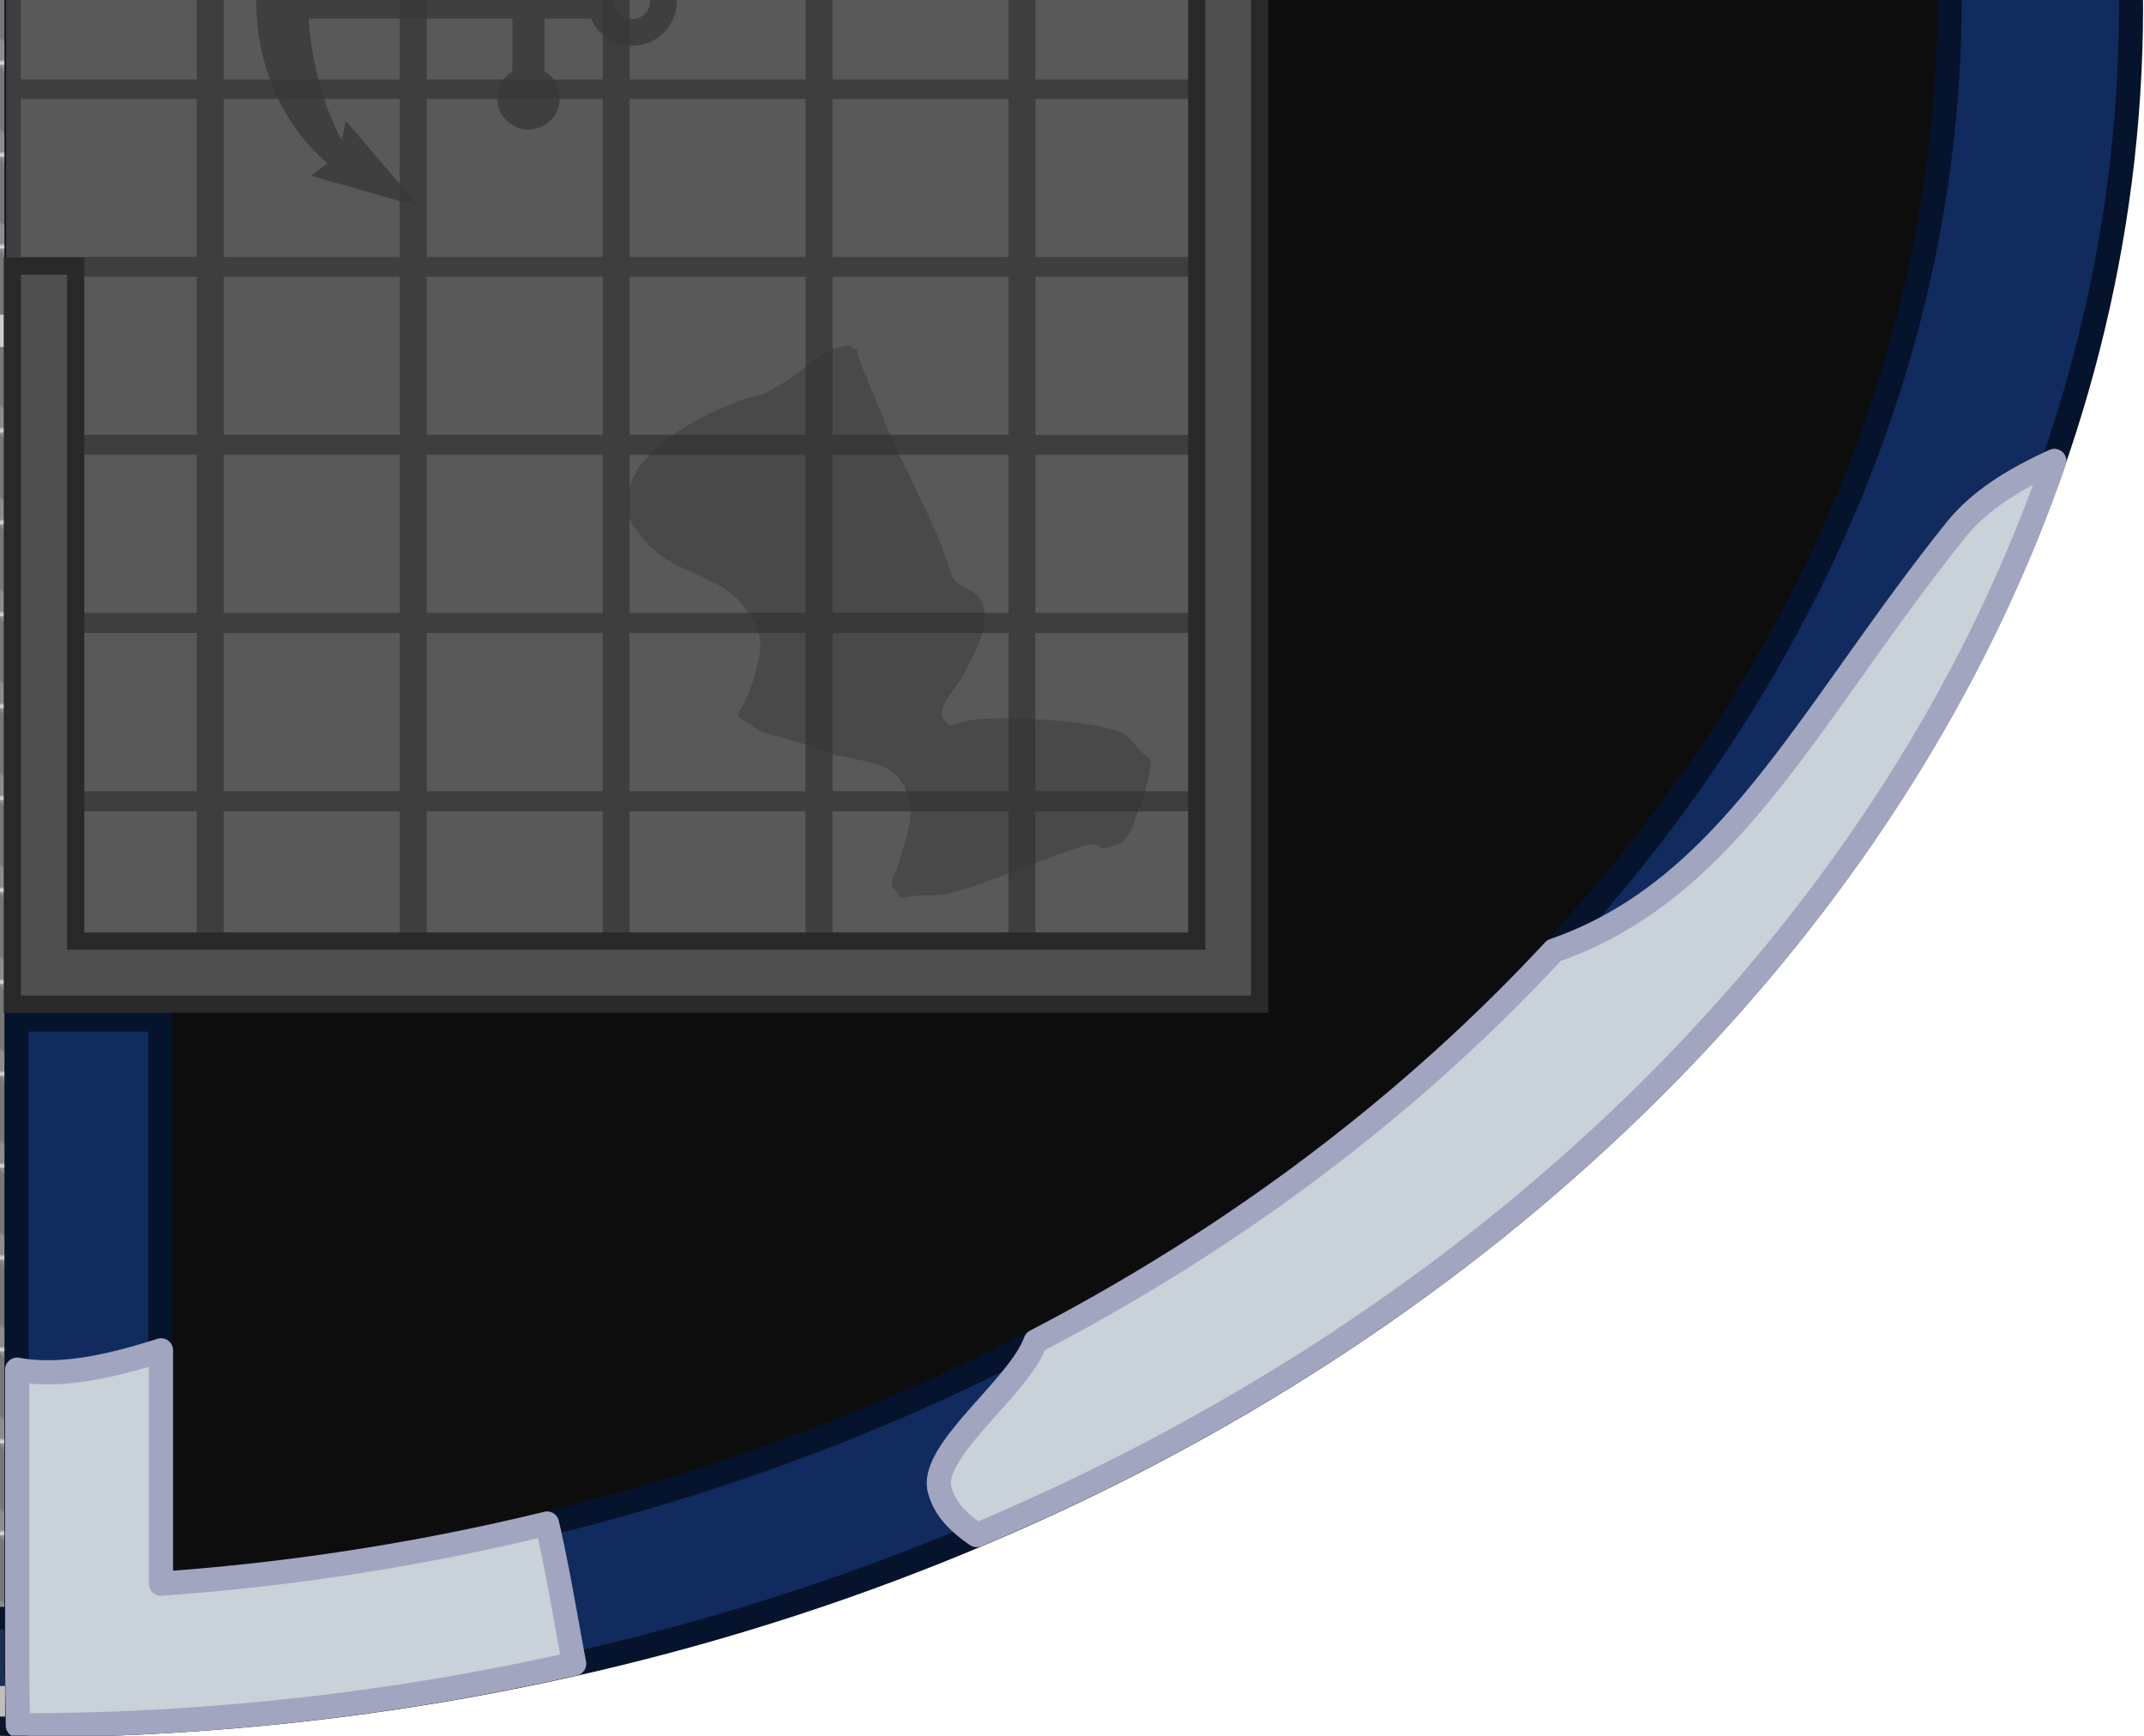 <svg width="1174.677" height="950.821" viewBox="0 0 310.8 251.571" xmlns:xlink="http://www.w3.org/1999/xlink" xmlns="http://www.w3.org/2000/svg">
    <defs>
        <pattern xlink:href="#a" id="e" patternTransform="matrix(.303 0 0 .296 -1247.657 -801.136)"/>
        <pattern patternUnits="userSpaceOnUse" width="44.132" height="44.131" patternTransform="translate(-8952.829 11274.059)" id="a">
            <path style="fill:#8c8c8c;fill-opacity:1;stroke:none;stroke-width:2.878;stroke-linecap:square;stroke-linejoin:miter;stroke-dasharray:none;stroke-opacity:1;stop-color:#000" transform="rotate(-90 4988.52 -15190.65) scale(3.78)" d="M-2710.991-5339.069h11.676v11.676h-11.676z"/>
            <g fill="#d9d9d9">
                <path d="M-5339.07 2705.16c2.567-2.588 2.781-4.665 2.781-4.665s-1.137.119-2.78 1.222zM-5333.278 2709.155a13.02 13.02 0 0 1 1.543 1.836h-3.469c-2.564-2.585-2.778-4.66-2.778-4.66s2.098.22 4.704 2.824zM-5335.21 2699.315h3.47c1.164 1.693 1.285 2.876 1.285 2.876s-2.148-.27-4.754-2.876zM-5327.393 2701.715v3.436c-2.606 2.607-4.755 2.874-4.755 2.874s.22-2.101 2.826-4.707a12.93 12.93 0 0 1 1.929-1.603z" style="fill:#a6a6a6;fill-opacity:1;stroke-width:.265" transform="matrix(3.78 0 0 3.78 20179.16 -10202.134)"/>
            </g>
        </pattern>
        <pattern xlink:href="#b" id="f" patternTransform="matrix(.265 0 0 .265 1837.716 3030.365)"/>
        <pattern patternUnits="userSpaceOnUse" width="633.869" height="1714.989" patternTransform="translate(-7579.309 11453.351)" id="b">
            <path style="fill:url(#c);stroke:none" d="M0 215.556h633.869V1499.06H0z"/>
            <path style="fill:#595959;fill-opacity:1;stroke:#3e3e3e;stroke-width:8.315;stroke-dasharray:none;stroke-opacity:1;paint-order:fill markers stroke;stop-color:#000" d="M213.252 1501.105H420.55v209.726H213.252zM213.252 4.157H420.55v209.726H213.252z"/>
        </pattern>
        <pattern xlink:href="#d" id="c" patternTransform="translate(0 215.556)"/>
        <pattern patternUnits="userSpaceOnUse" width="633.869" height="1283.504" patternTransform="translate(-7579.309 11668.907)" id="d">
            <path style="fill:#595959;fill-opacity:1;stroke:#3e3e3e;stroke-width:8.315;stroke-dasharray:none;stroke-opacity:1;paint-order:fill markers stroke;stop-color:#000" d="M426.308 1073.332h203.403v206.014H426.308zM215.062 1073.332h203.403v206.014H215.062zM4.157 1073.332H207.56v206.014H4.157zM426.308 859.612h203.403v206.014H426.308zM215.062 859.612h203.403v206.014H215.062zM4.157 859.612H207.56v206.014H4.157zM426.308 645.604h203.403v206.014H426.308zM215.062 645.604h203.403v206.014H215.062zM4.157 645.604H207.56v206.014H4.157zM426.308 431.884h203.403v206.014H426.308zM215.062 431.884h203.403v206.014H215.062zM4.157 431.884H207.56v206.014H4.157zM426.308 217.876h203.403V423.89H426.308zM215.062 217.876h203.403V423.89H215.062zM4.157 217.876H207.56V423.89H4.157zM426.308 4.157h203.403v206.014H426.308zM215.062 4.157h203.403v206.014H215.062zM4.157 4.157H207.56v206.014H4.157z"/>
        </pattern>
        <filter style="color-interpolation-filters:sRGB" id="g" x="-.001" y="0" width="1.002" height="1.001">
            <feGaussianBlur stdDeviation=".207"/>
        </filter>
    </defs>
    <path style="fill:url(#e);stroke:none;stroke-width:.265" d="M-1247.657-801.136H-2.67v468.081h-1244.987z" transform="translate(16.622 570.463)"/>
    <path style="fill:#000;fill-opacity:.25;fill-rule:nonzero;stroke:none;stroke-width:.823;stroke-opacity:1;paint-order:fill markers stroke;stop-color:#000" transform="rotate(-90 293.543 276.92)" d="M640.163-995.507h68.395v141.318h-68.395z"/>
    <path style="opacity:1;fill:#000;fill-opacity:.15;stroke:none;stroke-width:5;stroke-linecap:round;stroke-linejoin:round;stroke-dasharray:none;stroke-opacity:1;stop-color:#000" d="M-1245.658-802.423H-9.831v466.667h-1235.827z" transform="translate(16.622 570.463)"/>
    <path style="fill:#ccc;fill-opacity:1;stroke:none;stroke-width:1.028;stroke-linecap:round;stroke-linejoin:round;stroke-opacity:1;paint-order:stroke fill markers;stop-color:#000" d="M-39.833-520.156H135.43v-4.677H49.904v-91.358h85.525v-4.678H-35.998v.015h-3.835zm4.677-4.677v-91.358h80.383v91.358z" transform="translate(16.622 570.463)"/>
    <path style="fill:#bfbfbf;fill-opacity:1;stroke:none;stroke-width:1.028;stroke-linecap:round;stroke-linejoin:round;stroke-opacity:1;paint-order:stroke fill markers;stop-color:#000" d="M-305.874-509.143v175.262h4.677v-85.525h154.348v85.525h4.677v-171.427h-.015v-3.835zm4.677 4.677h154.348v80.383h-154.348zM-305.874-629.53V-804.794h4.677v85.525h154.348v-85.524h4.677v171.426h-.015v3.835zm4.677-4.678h154.348v-80.382h-154.348z" transform="translate(16.622 570.463)"/>
    <path style="fill:#bfbfbf;fill-opacity:1;stroke:none;stroke-width:1.028;stroke-linecap:round;stroke-linejoin:round;stroke-opacity:1;paint-order:stroke fill markers;stop-color:#000" d="M-3144.856 1944.336v-175.262h4.677v85.525h154.349v-85.525h4.677V1940.5h-.015v3.836zm4.677-4.677h154.349v-80.383h-154.349zM-3144.856 2064.723v175.262h4.677v-85.525h154.349v85.525h4.677V2068.56h-.015v-3.836zm4.677 4.678h154.349v80.382h-154.349z" transform="translate(2630.093 -2003.404)"/>
    <path style="fill:#bfbfbf;fill-opacity:1;stroke:none;stroke-width:1.028;stroke-linecap:round;stroke-linejoin:round;stroke-opacity:1;paint-order:stroke fill markers;stop-color:#000" d="M-3409.773 1944.336v-175.262h4.677v85.525h154.348v-85.525h4.677V1940.5h-.015v3.836zm4.677-4.677h154.348v-80.383h-154.348zM-3409.773 2064.723v175.262h4.677v-85.525h154.348v85.525h4.677V2068.56h-.015v-3.836zm4.677 4.678h154.348v80.382h-154.348z" transform="translate(2419.432 -2003.404)"/>
    <path style="fill:#bfbfbf;fill-opacity:1;stroke:none;stroke-width:1.028;stroke-linecap:round;stroke-linejoin:round;stroke-opacity:1;paint-order:stroke fill markers;stop-color:#000" d="M-3441.212 1944.336v-175.262h4.677v85.525h158.846v-85.525h4.677V1940.5h-.014v3.836zm4.677-4.677h158.846v-80.383h-158.846zM-3441.212 2064.723v175.262h4.677v-85.525h158.846v85.525h4.677V2068.56h-.014v-3.836zm4.677 4.678h158.846v80.382h-158.846z" transform="translate(2210.266 -2003.404)"/>
    <g transform="translate(1239.6 -3256.524)">
        <path style="fill:url(#f);stroke:none;stroke-width:.265" transform="scale(-1 1)" d="M1837.716 3030.366h167.711v453.757h-167.711z"/>
        <g style="stroke-width:1.037">
            <path style="fill:#787878;fill-opacity:1;stroke:#4d4d4d;stroke-width:5.186;stroke-linecap:square;stroke-linejoin:miter;stroke-dasharray:none;stroke-opacity:1;paint-order:fill markers stroke;stop-color:#000" d="M4997.756 1009.085h95.779v16.933h-95.779z" transform="matrix(0 -.569 -.765 0 -1106.589 5930.644)"/>
            <path style="fill:#737373;fill-opacity:1;stroke:#4d4d4d;stroke-width:5.186;stroke-linecap:square;stroke-linejoin:miter;stroke-dasharray:none;stroke-opacity:1;paint-order:fill markers stroke;stop-color:#000" d="M4997.766 992.166h95.779v16.933h-95.779z" transform="matrix(0 -.569 -.765 0 -1106.589 5930.644)"/>
            <path style="fill:#6e6e6e;fill-opacity:1;stroke:#4d4d4d;stroke-width:5.186;stroke-linecap:square;stroke-linejoin:miter;stroke-dasharray:none;stroke-opacity:1;paint-order:fill markers stroke;stop-color:#000" d="M4997.761 975.193h95.779v16.933h-95.779z" transform="matrix(0 -.569 -.765 0 -1106.589 5930.644)"/>
            <path style="fill:#696969;fill-opacity:1;stroke:#4d4d4d;stroke-width:5.186;stroke-linecap:square;stroke-linejoin:miter;stroke-dasharray:none;stroke-opacity:1;paint-order:fill markers stroke;stop-color:#000" d="M4997.77 958.274h95.779v16.933h-95.779z" transform="matrix(0 -.569 -.765 0 -1106.589 5930.644)"/>
        </g>
        <g style="stroke-width:1.037">
            <path style="fill:#787878;fill-opacity:1;stroke:#4d4d4d;stroke-width:5.186;stroke-linecap:square;stroke-linejoin:miter;stroke-dasharray:none;stroke-opacity:1;paint-order:fill markers stroke;stop-color:#000" d="M4997.756 1009.085h95.779v16.933h-95.779z" transform="matrix(0 -.569 .765 0 -2736.418 5930.644)"/>
            <path style="fill:#737373;fill-opacity:1;stroke:#4d4d4d;stroke-width:5.186;stroke-linecap:square;stroke-linejoin:miter;stroke-dasharray:none;stroke-opacity:1;paint-order:fill markers stroke;stop-color:#000" d="M4997.766 992.166h95.779v16.933h-95.779z" transform="matrix(0 -.569 .765 0 -2736.418 5930.644)"/>
            <path style="fill:#6e6e6e;fill-opacity:1;stroke:#4d4d4d;stroke-width:5.186;stroke-linecap:square;stroke-linejoin:miter;stroke-dasharray:none;stroke-opacity:1;paint-order:fill markers stroke;stop-color:#000" d="M4997.761 975.193h95.779v16.933h-95.779z" transform="matrix(0 -.569 .765 0 -2736.418 5930.644)"/>
            <path style="fill:#696969;fill-opacity:1;stroke:#4d4d4d;stroke-width:5.186;stroke-linecap:square;stroke-linejoin:miter;stroke-dasharray:none;stroke-opacity:1;paint-order:fill markers stroke;stop-color:#000" d="M4997.77 958.274h95.779v16.933h-95.779z" transform="matrix(0 -.569 .765 0 -2736.418 5930.644)"/>
        </g>
        <g style="stroke-width:1.037">
            <path style="fill:#787878;fill-opacity:1;stroke:#4d4d4d;stroke-width:5.186;stroke-linecap:square;stroke-linejoin:miter;stroke-dasharray:none;stroke-opacity:1;paint-order:fill markers stroke;stop-color:#000" d="M4997.756 1009.085h95.779v16.933h-95.779z" transform="matrix(0 .569 -.765 0 -1106.589 583.845)"/>
            <path style="fill:#737373;fill-opacity:1;stroke:#4d4d4d;stroke-width:5.186;stroke-linecap:square;stroke-linejoin:miter;stroke-dasharray:none;stroke-opacity:1;paint-order:fill markers stroke;stop-color:#000" d="M4997.766 992.166h95.779v16.933h-95.779z" transform="matrix(0 .569 -.765 0 -1106.589 583.845)"/>
            <path style="fill:#6e6e6e;fill-opacity:1;stroke:#4d4d4d;stroke-width:5.186;stroke-linecap:square;stroke-linejoin:miter;stroke-dasharray:none;stroke-opacity:1;paint-order:fill markers stroke;stop-color:#000" d="M4997.761 975.193h95.779v16.933h-95.779z" transform="matrix(0 .569 -.765 0 -1106.589 583.845)"/>
            <path style="fill:#696969;fill-opacity:1;stroke:#4d4d4d;stroke-width:5.186;stroke-linecap:square;stroke-linejoin:miter;stroke-dasharray:none;stroke-opacity:1;paint-order:fill markers stroke;stop-color:#000" d="M4997.77 958.274h95.779v16.933h-95.779z" transform="matrix(0 .569 -.765 0 -1106.589 583.845)"/>
        </g>
        <g style="stroke-width:1.037">
            <path style="fill:#787878;fill-opacity:1;stroke:#4d4d4d;stroke-width:5.186;stroke-linecap:square;stroke-linejoin:miter;stroke-dasharray:none;stroke-opacity:1;paint-order:fill markers stroke;stop-color:#000" d="M4997.756 1009.085h95.779v16.933h-95.779z" transform="matrix(0 .569 .765 0 -2736.418 583.845)"/>
            <path style="fill:#737373;fill-opacity:1;stroke:#4d4d4d;stroke-width:5.186;stroke-linecap:square;stroke-linejoin:miter;stroke-dasharray:none;stroke-opacity:1;paint-order:fill markers stroke;stop-color:#000" d="M4997.766 992.166h95.779v16.933h-95.779z" transform="matrix(0 .569 .765 0 -2736.418 583.845)"/>
            <path style="fill:#6e6e6e;fill-opacity:1;stroke:#4d4d4d;stroke-width:5.186;stroke-linecap:square;stroke-linejoin:miter;stroke-dasharray:none;stroke-opacity:1;paint-order:fill markers stroke;stop-color:#000" d="M4997.761 975.193h95.779v16.933h-95.779z" transform="matrix(0 .569 .765 0 -2736.418 583.845)"/>
            <path style="fill:#696969;fill-opacity:1;stroke:#4d4d4d;stroke-width:5.186;stroke-linecap:square;stroke-linejoin:miter;stroke-dasharray:none;stroke-opacity:1;paint-order:fill markers stroke;stop-color:#000" d="M4997.77 958.274h95.779v16.933h-95.779z" transform="matrix(0 .569 .765 0 -2736.418 583.845)"/>
        </g>
        <path style="fill:#999;fill-opacity:1;stroke:#333;stroke-width:1.525;stroke-dasharray:none;stroke-opacity:1;paint-order:fill markers stroke;stop-color:#000" transform="matrix(0 -1 -1 0 -4310.823 826.907)" d="M-2656.751-2465.152h3.606v154.887h-3.606z"/>
        <path style="fill:#373737;fill-opacity:1;stroke:#191919;stroke-width:2.5;stroke-linecap:round;stroke-linejoin:round;stroke-dasharray:none;stroke-opacity:1;stop-color:#000" d="M-2315.085 2650.463h5.608v8.996h-5.608zM-2390.756 2650.463h5.608v8.996h-5.608zM-2468.014 2650.463h5.608v8.996h-5.608z" transform="matrix(-1 0 0 1 -4310.823 826.907)"/>
        <path style="fill:#999;fill-opacity:1;stroke:#333;stroke-width:1.525;stroke-dasharray:none;stroke-opacity:1;paint-order:fill markers stroke;stop-color:#000" transform="rotate(90 -4999.319 688.496)" d="M-2656.751-2465.152h3.606v154.887h-3.606z"/>
        <path style="fill:#373737;fill-opacity:1;stroke:#191919;stroke-width:2.5;stroke-linecap:round;stroke-linejoin:round;stroke-dasharray:none;stroke-opacity:1;stop-color:#000" d="M-2315.085 2650.463h5.608v8.996h-5.608zM-2390.756 2650.463h5.608v8.996h-5.608zM-2468.014 2650.463h5.608v8.996h-5.608z" transform="rotate(180 -2155.412 2843.907)"/>
        <path style="fill:#4f4f4f;fill-opacity:1;stroke:#2e2e2e;stroke-width:5;stroke-linecap:round;stroke-linejoin:miter;stroke-dasharray:none;stroke-opacity:1;paint-order:stroke fill markers;stop-color:#000" d="M-2003.456 3089.665v335.159h51.45v-5.534h-45.916v-324.091h45.916v-5.534zM-1840.148 3089.665v335.159h-51.45v-5.534h45.916v-324.091h-45.915v-5.534z"/>
        <rect style="fill:#2e2e2e;fill-opacity:1;stroke:none;stroke-width:3.301;stroke-linecap:square;stroke-linejoin:round;stroke-dasharray:none;stroke-opacity:1" width="324.08" height="8.202" x="3095.207" y="1838.85" ry="0" transform="rotate(90)" rx="0"/>
        <rect style="fill:#4f4f4f;fill-opacity:1;stroke:none;stroke-width:.789;stroke-linecap:square;stroke-linejoin:round;stroke-dasharray:none;stroke-opacity:1" width="319.129" height="2.44" x="-3416.723" y="-1845.713" ry="0" transform="rotate(-90)" rx="0"/>
    </g>
    <path style="fill:#1c2e54;fill-opacity:1;stroke:#0d1626;stroke-width:3.251;stroke-linecap:square;stroke-linejoin:miter;stroke-dasharray:none;stroke-opacity:1;paint-order:fill markers stroke;stop-color:#000" d="M-3378.733 2966.78h6.536v0h1236.117v-15.875h-1226.835v-466.648h1226.835v-15.875h-1226.835v-.028h-15.818z" transform="translate(2138.462 -2716.35)"/>
    <path style="fill:#000;fill-opacity:.15;stroke:none;stroke-width:3.5;stroke-linecap:round;stroke-dasharray:none;stroke-opacity:1;filter:url(#g);stop-color:#000" d="M-3189.294-26.222h-5.145v.722h-486.311v-.722h-5.145v.722h-.133v5.145h.133v1235.7h5.145v-73.307l3.584.985c.446.123.777.238.993.346.221.114.402.258.543.433.257.318.384.698.384 1.14l.153.041v-3.053l-.153-.042a1.801 1.801 0 0 1-.106.58.752.752 0 0 1-.278.348.842.842 0 0 1-.536.13c-.216-.01-.552-.071-1.007-.196l-3.577-.984v-.943l5.657-2.88v-2.549l-.153-.042c-.013.253-.048.448-.106.587a.715.715 0 0 1-.278.34c-.14.099-.322.142-.543.13-.216-.01-.547-.071-.993-.194l-3.584-.984v-2.498c.377.204.764.363 1.16.472 1.126.31 2.13.197 3.013-.337a3.375 3.375 0 0 0 1.258-1.323c.3-.554.451-1.17.451-1.85a5.33 5.33 0 0 0-.285-1.667 7.38 7.38 0 0 0-.801-1.69 7.24 7.24 0 0 0-1.662-1.848 5.856 5.856 0 0 0-2.06-1.043 4.764 4.764 0 0 0-1.074-.168v-2.478l3.577.983c.305.084.575.17.809.262.313.125.558.299.734.52.128.158.221.323.278.493.057.175.093.39.106.645l.153.042v-4.232l-.153-.041a1.874 1.874 0 0 1-.106.587.715.715 0 0 1-.278.34.817.817 0 0 1-.536.138c-.216-.011-.552-.08-1.007-.204l-3.577-.983v-5.682l5.452 1.498c0 .98-.06 1.66-.18 2.037-.136.448-.363.754-.681.918-.314.17-.777.23-1.39.181l.012.156 2.444.552v-8.96l-2.444-.79-.013.149c.53.251.949.518 1.258.802.335.309.572.647.709 1.016.137.373.222.905.258 1.594.018.323.027.623.027.901l-5.452-1.498v-6.214l5.657-.787v-.378l-5.657-3.75v-6.14l5.452 1.497c0 .98-.06 1.659-.179 2.037-.137.448-.364.754-.682.918-.314.17-.777.23-1.39.181l.012.156 2.444.552v-8.96l-2.444-.79-.013.148c.53.252.949.52 1.258.803.336.308.572.647.71 1.016.136.373.222.905.257 1.594.018.323.027.623.027.901l-5.452-1.498v-6.085c.208-.045.38-.087.479-.12.14-.046.258-.106.35-.182.12-.095.234-.26.345-.495.07.342.145.618.225.83.079.216.181.42.305.613.415.635.966 1.048 1.655 1.237.463.127.87.117 1.218-.029.354-.141.619-.406.795-.795.155-.346.247-.857.278-1.533 0-.166.01-.516.01-1.05v-3.193l-.152-.042a1.874 1.874 0 0 1-.106.588.715.715 0 0 1-.278.34.818.818 0 0 1-.537.138c-.216-.011-.552-.08-1.006-.204l-3.578-.983v-2.498c.377.204.764.363 1.16.472 1.127.31 2.13.197 3.014-.337a3.375 3.375 0 0 0 1.258-1.323c.3-.553.45-1.17.45-1.85a5.33 5.33 0 0 0-.284-1.667 7.378 7.378 0 0 0-.802-1.69 7.24 7.24 0 0 0-1.662-1.848 5.856 5.856 0 0 0-2.06-1.043 4.77 4.77 0 0 0-1.074-.168v-5.438l1.075.295v1.298c0 .574.01.938.02 1.092.04.483.156.917.35 1.301.376.739.967 1.22 1.775 1.441.795.219 1.43.08 1.907-.416a1.61 1.61 0 0 0 .424-.79c.071-.312.106-.817.106-1.514v-3.993l-.152-.042v.047c-.018.277-.07.492-.159.645a.713.713 0 0 1-.39.33 1.142 1.142 0 0 1-.504.026 5.822 5.822 0 0 1-.874-.187l-3.578-.983v-2.407a1.88 1.88 0 0 0 .77-.203c.41-.205.786-.62 1.126-1.246l.45-.81c.45-.826 1.044-1.137 1.781-.935.186.051.371.135.557.252.185.122.346.261.483.418.336.379.504.816.504 1.31 0 .34-.084.617-.252.832-.163.215-.417.384-.762.506-.19.067-.397.112-.623.134-.22.028-.54.043-.96.047v.152l2.63.676v-.152c-.226-.115-.338-.25-.338-.404 0-.062.01-.13.033-.203.027-.072.084-.207.172-.403.123-.262.205-.475.245-.641.044-.164.067-.35.067-.558 0-.64-.217-1.254-.65-1.84a3.863 3.863 0 0 0-.874-.863 3.405 3.405 0 0 0-1.06-.51c-.595-.164-1.1-.113-1.516.153-.15.096-.298.233-.443.414a7.657 7.657 0 0 0-.537.82c-.242.41-.443.708-.602.894a1.866 1.866 0 0 1-.2.205v-6.088l3.584.985c.445.123.776.238.993.346.22.114.402.258.543.434.256.318.384.697.384 1.139l.152.042v-3.053l-.152-.042a1.803 1.803 0 0 1-.106.58.753.753 0 0 1-.278.347.843.843 0 0 1-.537.13c-.216-.01-.551-.071-1.006-.196l-3.578-.983v-.943l5.657-2.88v-2.55l-.152-.04c-.013.252-.048.447-.106.586a.714.714 0 0 1-.278.34c-.141.099-.322.142-.543.13-.217-.01-.548-.071-.993-.194l-3.585-.984v-4.03l5.657-.787v-.377l-5.657-3.75v-4.36c.208-.047.381-.088.479-.12a1.05 1.05 0 0 0 .35-.182c.12-.095.234-.26.345-.495.07.342.146.618.225.83.08.216.181.42.305.613.415.635.967 1.047 1.655 1.236.464.128.87.119 1.219-.029.353-.14.618-.406.795-.794.154-.346.247-.858.278-1.534 0-.166.01-.516.01-1.05v-3.192l-.153-.042a1.87 1.87 0 0 1-.106.586.716.716 0 0 1-.278.341.818.818 0 0 1-.536.138c-.217-.011-.552-.08-1.007-.204l-3.578-.983v-5.682l5.452 1.498c0 .98-.06 1.659-.178 2.037-.137.448-.365.754-.683.919-.313.17-.777.23-1.39.18l.013.156 2.444.552v-8.96l-2.444-.79-.013.149c.53.251.949.519 1.258.802.335.309.572.648.709 1.016.136.374.222.905.257 1.594.018.323.027.623.027.901l-5.451-1.497v-12.397l3.577.983c.464.127.806.248 1.026.362a1.61 1.61 0 0 1 .802.935c.053.17.086.377.099.623l.152.042v-4.232l-.152-.042c-.01.236-.039.423-.092.558a.8.8 0 0 1-.252.348c-.14.111-.324.163-.55.154-.22 0-.565-.07-1.033-.198l-3.577-.983v-4.645l3.061.864.01-.151a4.907 4.907 0 0 1-.774-.365 1.726 1.726 0 0 1-.45-.395 1.417 1.417 0 0 1-.285-.575c-.053-.218-.08-.527-.08-.929v-.397l3.973 1.091v1.517c0 .468-.034.834-.1 1.098-.062.266-.17.48-.324.646-.185.2-.4.334-.642.4-.243.066-.55.076-.921.032l.01.154 2.185.488v-7.119l-.152-.042c-.013.253-.048.449-.106.587a.715.715 0 0 1-.278.34c-.141.099-.323.142-.543.13-.217-.01-.55-.071-1-.195l-3.578-.984v-6.081l5.505 5.144.152.042v-7.092l-2.417-.817-.013.149c.345.138.638.307.88.506.248.205.473.464.676.776.247.381.42.782.517 1.201.102.425.152.98.152 1.664v1.894l-5.451-5.128v-4.597l5.657-.787v-.378l-5.657-3.75v-3.896l3.577.983c.45.123.784.24 1 .347a1.659 1.659 0 0 1 .821.928c.057.175.093.39.106.645l.153.042v-4.232l-.153-.042c-.013.253-.048.448-.106.587a.753.753 0 0 1-.278.347.843.843 0 0 1-.536.131c-.216-.006-.552-.072-1.007-.197l-2.125-.584v-4.702l2.125.584c.45.124.784.24 1 .348a1.66 1.66 0 0 1 .821.928c.057.174.093.39.106.645l.153.041v-4.231l-.153-.042a1.874 1.874 0 0 1-.106.587.714.714 0 0 1-.278.34.817.817 0 0 1-.536.138c-.216-.011-.552-.079-1.007-.204l-3.577-.983V-20.355h486.31v1235.7h5.145zm-485.786 1103.108c0 .472-.084.857-.251 1.155-.164.304-.426.548-.788.73-.442.228-.98.35-1.616.365a6.765 6.765 0 0 1-2.014-.262 7.524 7.524 0 0 1-1.001-.354v-6.376c.311.036.635.1.975.193.728.2 1.41.483 2.046.847a6.808 6.808 0 0 1 1.61 1.25c.366.392.63.78.794 1.165.163.39.245.819.245 1.287zm0 52.685c0 .472-.084.858-.251 1.156-.164.304-.426.547-.788.73-.442.227-.98.349-1.616.364a6.748 6.748 0 0 1-2.014-.262 7.524 7.524 0 0 1-1.001-.353v-6.377c.311.036.635.1.975.193.728.2 1.41.483 2.046.847a6.808 6.808 0 0 1 1.61 1.25c.366.392.63.78.794 1.165.163.39.245.819.245 1.287zm-.218-98.359v.272c0 .473-.031.828-.093 1.067-.057.24-.161.433-.311.577-.2.184-.453.3-.762.347a2.228 2.228 0 0 1-.98-.064c-.653-.18-1.2-.562-1.642-1.147a2.158 2.158 0 0 1-.384-.774c-.062-.251-.093-.65-.093-1.198v-.252zm0 35.442v.556c0 .362 0 .592-.013.692-.04.36-.173.643-.398.85a1.28 1.28 0 0 1-.741.333c-.3.046-.631.018-.993-.08a2.801 2.801 0 0 1-1.57-1.08 2.121 2.121 0 0 1-.357-.735c-.062-.25-.093-.595-.093-1.032v-.649zm0 18.84v.271c0 .472-.031.828-.093 1.067-.057.24-.161.433-.311.577-.2.184-.453.3-.762.347a2.228 2.228 0 0 1-.98-.064c-.653-.18-1.2-.562-1.642-1.147a2.159 2.159 0 0 1-.384-.775c-.062-.25-.093-.65-.093-1.197v-.252zm-.994-37.549-4.458 2.322v-3.547zm0 88.782-4.458 2.322v-3.547zm-.503-152.234-3.43.448v-2.702zm0 55.917-3.43.448v-2.702zm0 63.592-3.43.448v-2.702zm-2.682-103.36v.378c0 .327-.034.587-.1.78a.808.808 0 0 1-.311.431 1.113 1.113 0 0 1-.53.173c-.096.01-.208.012-.332.01v-2.117zm-.133-28.783v4.702l-1.14-.313v-4.702zm-.099 58.142v.324c0 .199-.02.36-.059.487a.789.789 0 0 1-.185.333c-.152.16-.421.304-.797.437v-1.868zm0 54.28v.325c0 .199-.02.36-.059.487a.788.788 0 0 1-.185.333c-.151.159-.422.304-.797.437v-1.868zm-.788-102.222v2.913l-.253.034v-3.112zm0 55.916v2.914l-.253.034v-3.112zm0 63.592v2.914l-.253.034v-3.112z" transform="rotate(-90 -2324.964 -1111.414)"/>
    <path style="fill:#bfbfbf;fill-opacity:1;stroke:none;stroke-width:3.5;stroke-linecap:round;stroke-dasharray:none;stroke-opacity:1;stop-color:#000" d="M-3291.08 2469.167c-.537.22-1.07.447-1.597.688-1.028.47-2.018 1.02-2.994 1.59-.625.366-1.353 1.058-1.122 1.31 3.668.636 5.82 1.167 6.779 1.557h202.49c-.041-.106-.087-.21-.122-.318-.135-.413-.156-.571-.234-.994-.065-.35-.123-.702-.188-1.052-.03-.16-.056-.321-.093-.48-.01-.025-.017-.05-.036-.07-.014-.014-.055.052-.093.14a1.6 1.6 0 0 0-.083.223c-.027.093-.191.757-.21.841-.066.319-.111.641-.176.96-.033.166-.108.181-.257.245-.036.013-.13.068-.175.023-.027-.028-.046-.063-.07-.094-.175-.238-.187-.354-.234-.655a14.271 14.271 0 0 1-.105-.888c-.014-.152-.02-.305-.035-.456-.01-.047-.052-.553-.117-.749-.043-.128-.108.171-.129.234-.038.117-.07.234-.105.35-.073.244-.01 1.28-.176 1.475-.046.053-.058.403-.122.432-.148.067-.55-.438-.625-.724-.217-.312-.217-.47-.445-.714-.461-.497-.64-.586-1.017-1.169-.221-.341-.367-.729-.526-1.1-.042-.098-.08-.197-.13-.292-.051-.1-.233-.245-.233-.245l.483-.068zm204.553 0c-.054.2-.102.403-.147.606-.115.524-.23 1.087-.257 1.626-.158 3.126-.03 1.473-.013 1.447 0 .016-.01.237-.046.914a25.4 25.4 0 0 1-.04.552h1.317c1.056-1.415 4.03-3.144 5.399-5.145zm328.819 0c.174.222.351.479.52.635 1.373 1.276 3.288 2.085 4.233 3.705.144.247.26.544.398.805h65.919a28.92 28.92 0 0 1 2.093-2.26c.223-.216.442-.622.748-.56.08.016.056.38.046.514-.062.896-.226 1.53-.038 2.306h.739c.114-.315.216-.634.328-.95.094-.265.151-.546.281-.795.061-.117.166-.346.28-.28.347.195.58.554.796.888.122.189.362.622.647 1.137h104.279c1.311-.406 3.91-1.37 5.581-.615.356.16.495.392.645.615h36.58c.131-.309.301-.601.585-.763.165-.093.348-.132.516-.22.2-.108.364-.253.54-.394.28-.224.535-.46.737-.761.053-.081.067-.206.098-.295.043-.12.104-.248.147-.368.062-.172.041-.187.098-.368.054-.173.11-.346.172-.516.037-.1.095-.191.123-.295.024-.089.015-.487 0-.59-.01-.095-.058-.16-.074-.245-.034-.169-.017-.224-.052-.33zm227.463 0c.01.036.013.073.019.109.026.155.059.31.074.466.01.148-.06.964-.074 1.056-.055.633-.094 1.286.024 1.916.022.117.043.238.098.343.07.136.179.247.27.369.218.295.455.576.688.86.01.01.014.017.02.026h94.048c-.411-.5-1.219-1.322-1.641-1.181-.35.116-.545.43-.728.727-.049.08-.113.53-.33.265-.623-.761-.565-.95-1.059-1.985-.477-1-1.038-1.961-1.495-2.971zm107.602 0c.307.794.67 1.568.939 2.376.244.73.488 1.819.679 2.769h140.427l.281-.692c.334-.82.546-1.364.96-2.152.012-.028.01.063 0 .093-.02.095-.055.186-.07.281-.047.264-.099.528-.118.795-.04.56.02 1.12.12 1.675h.935l.045-.06c.217-.29.43-.582.655-.866.042-.053.232-.419.374-.187.144.236.183.842.21 1.029.015.101 0 0 .015.084h1.139c.025-.13.055-.26.086-.388.01-.024.01-.088.024-.07.02.022 0 .062 0 .094.01.055.019.109.024.164.01.062-.01.124 0 .187v.013h63.716c.289-.268.57-.538.875-.786.121-.098.305-.275.468-.327.412-.132.85-.027 1.24-.117.112-.026.221-.07.327-.117.628-.275 1.15-.697 1.66-1.146.07-.062.15-.115.21-.187.262-.31.385-.744.562-1.1.17-.34.355-.672.538-1.005.062-.126.14-.242.214-.36h-122.914l-.272.437c-.228.37-.447.746-.661 1.124-.289.51-.56 1.222-.992 1.654-.143.142-.186-.307-.199-.33-.032-.054-.095-.083-.132-.133-.078-.103-.199-.52-.199-.53-.143-.358-.418-.688-.529-1.057-.087-.292 0-.505-.264-.728-.065-.054-.442.056-.463.066-.531.212-.944.645-1.323 1.058-.072.08-.374.557-.53.596-.517.129-1.504-1.137-1.918-1.456-.14-.108-.287-.237-.463-.264-.758-.117-1.177 1.503-1.786.397-.15-.273-.287-.552-.418-.834zm217.97 0c-.058.278-.109.56-.198.829-.459 1.375.134-.591-.304.888-.092.31.01.016-.14.35-.05.114-.171.426-.235.539-.055.098-.126.186-.187.28-.08.124-.145.257-.234.375-.018.024-.344.39-.35.397-.26.276-.577.503-.796.818-.134.195-.208.444-.294.669h12.65c.072-.243.085-.238.209-.64.519-1.679.583-1.948.553-1.898.07-.189.192-.534.406-1.145.081-.23.147-.465.232-.694.037-.102.068-.21.132-.298.07-.096.346-.271.621-.47zm28.96 0c-.036.313-.1.626-.153.867-.034.157-.096.307-.132.463-.085.367-.07.789-.265 1.125-.01.012-.218.096-.264.165-.024.034.489.478.529.53.112.145.192.312.297.462.432.617.508.527.728 1.356.015.057-.01.117-.02.177h38.325v-5.145zm-251.386 3.366c0 .088-.184.024-.294.068-.213.085-.408.14-.595.265-.193.128-.532.781-.843 1.445h6.561c-.134-.415-.285-.78-.426-.85-.128-.064-.707 0-.86 0-.665 0-1.413.04-2.05-.199a16.765 16.765 0 0 1-.794-.397c-.25-.187-.699-.595-.699-.332zm-104.041.743c-.015 0-.03.036-.042.052-.041.068-.13.225-.197.27-.03.021-.067.03-.098.05-.238.15-.412.371-.614.564l-.105.1h1.49c0-.01-.01-.018-.01-.026-.255-.66-.07-.165-.295-.59a1.083 1.083 0 0 1-.074-.171c-.01-.026-.016-.246-.05-.246h-.01zm-846.88 32.506v238.962c0 .241.327.22.648.38.488.244 1.168 2.024 2.261 2.345.426.125-.86.262-1.203.433-.079.039-.18-.022-.264 0-.173.043-1.443-.148-1.443.535v1.046c0 .297.588.123.65.139.204.05.726.277.87.42.1.101 1.904.921 2.042 1.06.298.298.778.122 1.174.254.128.043.409.795.409.473V2640.35c0-.03-.037-.05-.056-.074-.028-.034-.071-.056-.093-.093-.051-.085-.043-.196-.094-.28-.08-.133-.104-.042-.14-.187-.01-.045.015-.096 0-.141-.097-.288-.268-.557-.375-.842-.082-.218 0-.169-.14-.374-.112-.16-.413-.528-.561-.702-.135-.157-.33-.332-.421-.514-.028-.056 0-.125 0-.187 0-.477.138-.623.233-1.076.172-.816.386-1.873.281-2.713-.075-.603-.403-1.143-.655-1.683-.18-.388-.248-.385-.28-.842-.028-.402.53-.761.701-1.076.054-.1.32-1.17.328-1.263.029-.349-.033-.733-.094-1.075-.024-.142-.08-.279-.093-.422-.02-.17.01-.343 0-.514-.03-.609-.187-1.262-.094-1.871.019-.117.209-.68.233-.748.263-.73.568-1.42.655-2.199.084-.756-.182-1.38-.327-2.104-.043-.215-.114-.44-.14-.655-.033-.261-.05-.535-.094-.796-.024-.142-.073-.275-.094-.42-.013-.093.02-.19 0-.281-.07-.35-.308-.788-.514-1.076-.103-.144-.25-.252-.328-.42a4.965 4.965 0 0 1-.187-.469c-.08-.24.369-.76.281-.935-.052-.104-.24-.122-.328-.187-.24-.18-.28-.281-.374-.561-.04-.124.26-.187.328-.187.267 0 .974.06 1.216 0 .125-.031.25-.1.374-.14.016 0 .036.01.047 0 .04-.04-.059-.097-.094-.14-.39-.49-1.038-.583-1.543-.937a3.208 3.208 0 0 1-.421-.374c-.086-.086-.08-.172-.187-.233-.146-.083-.863-.26-.749-.375.011-.01.031 0 .047 0 .094-.014.186-.043.281-.047.783-.033.89-.033 1.637.188.625.183 1.834 1.134 1.834.493v-104.18c-.554.035-1.12.036-1.694.013-.367-.015-1.412-.01-1.87-.28-.546-.328-2.19-1.589-1.581-1.589zm5.144 251.087c-.508.325-.998.678-1.453 1.087-1.023.92-1.69 2.172-2.778 3.043-.277.221-.914-.183-.914.136v155.252c0 .114-.052.253.037.333.314.283.833.373 1.216.514.158.058.313.122.468.187.033.014.078.016.094.047.086.173-.183.643-.234.796-.023.068-.084.467-.094.467-.033.033-.094-.01-.14 0-.048.01-.095.031-.14.047l-.281.047c-.33.055-.648.113-.926.295v41.602h-.722v5.145h.722v.133h5.145v-.133h191.482c.663 0 .29-1.384.806-1.47.459-.076 1.212.132 1.587.132.46 0 1.112-.162 1.522-.397.23-.131.365-.397.595-.529.323-.185.56.42.86.463.45.064.907-.67 1.19-.33.076.09.083.222.133.33.176.388.406.746.595 1.125.217.435-.058-.036.066.397a.956.956 0 0 0 .09.19l4.474-.587c-.69.23-1.37.49-2.065.676h58.07c.066-.267.023-.054.418-.809.255-.491.422-.977.793-1.389.195-.216.49-.314.728-.463.245-.153.529-.462.661-.727.208-.416.061-.831.133-1.257.024-.146.108-.317.132-.463 0-.014 0-.024.01-.037h-103.233a3.044 3.044 0 0 1-1.67.338c-.292-.028-.727-.09-.981-.28a1.285 1.285 0 0 1-.072-.058h-.808c.033.507.068.998-.196 1.46-.13.224-.468.078-.655.234-.053.044-.837.938-.935.889-.04-.02-.081-.051-.094-.093-.03-.088-.024-.848 0-.983.012-.069.078-.119.094-.187.033-.134.033-.636 0-.702-.01-.014-.036.011-.047 0-.026-.024-.023-.068-.047-.093-.18-.18-.168-.138-.137-.087a10.61 10.61 0 0 0-.144-.193c-.092-.092-.248-.137-.31-.245h-153.04v-83.36c0-.69-1.066-.81-.99-1.337.078-.552.953-1.405.66-1.918-.372-.651-1.741-.418-2.05-1.19-.093-.234.295-.409.463-.596.365-.405.358-.848.595-1.323.154-.306.57-.752.53-1.124-.012-.098-.089-.176-.133-.265-.225-.45-.52-.816-.86-1.19-.429-.472-.712-.598-.661-1.257.013-.177.013-.36.066-.53.161-.517.492-.966.728-1.454a23.732 23.732 0 0 1 1.651-2.87zm198.925 208.909-.681.089h.738c-.02-.03-.04-.06-.056-.089zm107.424-5.056h-43.223c.032.158.042.323.01.434-.077.23-.641.497-.794.727-.033.05.285.153.33.199.035.035.04.09.066.132.052.078.16.093.199.132.061.061.099.3.066.397-.011.03-.052.038-.066.066-.048.096.016.293 0 .397-.044.307-.103.772-.199 1.058-.049.147-.227-.018-.264.133-.041.164.047.366 0 .529-.076.268-.243.529-.33.793-.014.042.018.093 0 .133 0 .01-.015.012-.029.015h41.006c.019-.04.049-.073.066-.114.054-.134.042-.287.065-.43.063-.392.1-.792.066-1.19-.01-.123-.056-.242-.066-.364 0-.016.022-.022.034-.033.044-.044.085-.091.132-.133.118-.102.232-.213.364-.297.145-.093.315-.143.463-.232.162-.097.483-.35.628-.496.383-.382.2-.259.563-.76.263-.364.567-.686.86-1.026l.058-.07zm584.21 0h-122.214c-.11.162-.223.323-.34.48-.101.139-.219.266-.33.397-.01.012-.02.043-.033.033-.219-.175-.266-.497-.562-.595-.19-.064-.711.231-.992.231-.297 0-.553-.262-.756-.546h-1.156a1.313 1.313 0 0 1-.238.182c-.141.083-.307.114-.463.166-.07.024-.122-.016-.165-.066a3.947 3.947 0 0 1-.215-.281h-75.159c-.294.911-.602 1.82-.914 2.722-.071.205-.165.403-.234.609-.041.121-.066.248-.094.374 0 .015.016.047 0 .047-.097 0-.02-.065-.047-.093-.01-.011-.03 0-.046 0l-.094-.094c-.062-.104-.098-.237-.188-.327-.031-.031-.291.01-.327 0-.402-.115-1.033-.538-1.31-.749-.505-.384-.82-.953-1.356-1.31-.076-.05-.147-.114-.234-.14-.075-.023-.156 0-.234 0-.571 0-.79.48-1.076.889-.044.064-.073.148-.14.187-.285.162-.57-.318-.795-.374-.394-.098-.552.42-.936.42-.062 0-.13.029-.187 0-.182-.09-.36-.491-.42-.607-.266-.511-.5-1.023-.698-1.554h-38.204c.47 1.092 1.043 2.06 1.952 2.864.175.154.383.27.561.42.249.212.47.522.749.702.216.14.476.202.701.328.32.177.65.56 1.029.608.245.03.503-.02.749 0 .095.01.185.04.28.047.124.01.25-.015.374 0 .128.016.248.07.375.094.236.044.478.046.715.082h65.378c.085-.147.15-.307.23-.458.074-.142.155-.28.233-.42l.234-.421c.062-.14.113-.286.187-.42.02-.04.069-.058.094-.094.072-.108.094-.19.14-.328.077-.23.135-.465.187-.701.034-.155.036-.338.094-.28.08.08-.076.215-.094.327a5.176 5.176 0 0 0 .047 1.824c.019.097-.01.28.093.28.016 0-.01-.031 0-.046.041-.096.087-.191.14-.28.04-.067.325-.367.422-.328.06.025.093.094.14.14.094.094.183.19.28.28.268.25.584.444.842.703.068.068.125.147.185.222h161.817l-.474-.59c.13-.252.693-1.185.837-.93.168.297.276.95.48.95.021 0 .048.053.066 0 .066-.194.089-.584.133-.877.118-.786.254-1.512.33-2.412.016-.19.021-.393.033-.584.01-.084.024-.297.033-.222.031.274.04.591.066.877.021.221.046.438.066.659.084.933.138 2.074.347 2.631.045.12.18.353.232.292.036-.044.06-.112.1-.071a.68.68 0 0 1 .093.277h44.415c-.072-.494.287-.252.401-.396.351.127.706.255.684.395h6.297c-.013-.366-.03-.731-.064-1.096a26.74 26.74 0 0 0-.298-2.248c-.109-.607-.279-1.201-.42-1.801h-5.576c-.299 0-.663 1.534-.993 3.069-.418-1.29-.956-2.516-1.13-3.068h-28.954c-.065.165-.121.335-.217.485-.078.123-.288.307-.398.398-.115.096-.224.2-.35.28-.139.088-.603.238-.773.14-.285-.162-.435-.522-.725-.678-.3-.161-.522.126-.7.305-.31.308-.113.1-.352.374-.099.113-.213.287-.374.327-.043.011-.077-.341-.093-.397-.025-.086-.102-.345-.164-.422-.01-.013-.03-.013-.047-.023-.016-.023-.03-.047-.047-.07-.025-.045-.04-.097-.07-.14-.032-.045-.096-.066-.117-.117-.151-.353-.219-.419-.254-.462zm45.68 0a5.029 5.029 0 0 0-.486.643c-.876 1.413-1.427 2.927-1.818 4.502h4.728c-.212-.822-.395-2.09-.463-2.91-.045-.54-.053-1.08-.066-1.621-.01-.28-.01-.467 0-.61zm4.246 0c-.107.322-.209.647-.301.974-.194.687-.35 1.384-.496 2.083-.108.515-.172 1.037-.265 1.554-.032.178-.063.356-.097.534h44.441v-5.145zm-623.686 0c.014.067.042.117.042.203 0 .377-.1.746-.1 1.124 0 .331-.064.763.133 1.058.156.234.563.163.794.232.047.014.086.048.132.066.234.094.546.179.76 0 .097-.08.17-.184.265-.265.234-.198.227-.179.463-.297.021-.011.042-.033.066-.033.177 0 .258.243.298.363.106.32.054.628.066.96.013.353.04.705.066 1.058.01.1.039.198.033.298-.014.233-.056.274-.065.378h124.794l-1.416-.113c.278-.31.483-.676.728-1.01.143-.194.305-.432.545-.528.166-.066.323.093.48.099.262.01.327-.04.53-.2.054-.042.096-.1.148-.148.078-.069.22-.177.314-.231.04-.023.1-.065.132-.033.021.02.024.055.033.083.016.044.032.089.05.132.021.05.05.097.066.15.066.196.066.423.066.628 0 .186-.037.422.05.595.01.012.106-.013.115-.016.016-.01.113-.08.116-.083.158-.159.3-.331.43-.513.06-.084.06-.114.099-.05.122.205.232.403.314.629.105.286.053.227.166.496.017.039.038.076.057.113h82.405c.4-.536.85-1.056 1.06-1.705.184-.567.22-.979.243-1.555.01-.162 0-.325 0-.487 0-.032-.018-.07 0-.097.026-.038.074-.058.097-.097.026-.044.026-.1.048-.145.111-.222.25-.43.39-.633.099-.144.202-.283.303-.425h-117.606a1.121 1.121 0 0 0-.04.093c-.02.057-.053.146-.082.198-.026.047-.126.181-.152.222-.047.072-.062.193-.152.223-.013 0-.05-.035-.06-.047-.012-.037 0-.078 0-.117v-.012c-.06.185-.12.35-.198.526 0 .01-.053.176-.082.176-.01 0-.024-.082-.024-.082-.01-.09.02 0-.01-.105-.022-.07-.048-.124-.048-.199 0-.097.052-.195.011-.292-.024-.058-.069-.106-.093-.164-.01-.023-.01-.124-.035-.14-.085-.053-.136.025-.187-.07-.036-.068-.066-.14-.098-.21zm256.466 0c.304.45.535.895.744 1.397.043.104.166.37.147.389-.033.033-.323-.013-.39 0-.085.017-.159.073-.242.097a8.146 8.146 0 0 1-.827.194c-.727.128-.21-.078-1.118.243-2.285.807.674-.017-3.16 1.167-.568.709-1.438.311-2.14.486-.07.018.126.074.195.097.332.111.622.227.972.292 1.216.224 1.628.3 2.869.389.193.014.389-.01.583 0 .163.01.325.026.486.048.066.01.13.035.195.049.015 0 .048-.016.048 0 0 .037-.146.097-.146.097l-24.29.2h67.641c.375-.71.832-1.417 1.142-2.094.331-.723.585-1.636.888-2.385.092-.227.216-.44.312-.665zm44.03 0c.044.546.222 1.093.596 1.508.026.029.22.07.234.047a6.84 6.84 0 0 0 .327-.608c.047-.097.236-.53.42-.946zm3.619 0c.21 1.288.456 2.656 1 3.847.138.302.48.84.702 1.122.052.065.123.113.176.176h.615c.038-.092.071-.177.097-.222.171-.291.392-.551.562-.843.028-.048.065-.188.094-.14.191.32.347.755.512 1.205h3.71c.335-.641.623-1.313.922-1.953.555-1.19.082-.268.608-1.123.036-.059.052-.13.094-.186.064-.085.255.105.374.233.143.154.306.292.421.468.153.233.203.528.374.748.137.177.84.77 1.17.748.866-.058 1.392-.81 1.87-1.403.202-.25.427-.483.609-.748.393-.574.747-1.297 1.077-1.928zm556.701 0-.047.084c-.203.35-.39.803-.702 1.075-.396.347-.789-.028-1.17-.14-.228-.067-.981-.094-1.215-.047-.622.125-.643 1.15-1.31 1.076-.208-.023-.293-.147-.468-.234-.028-.014-.07.022-.093 0-.13-.13-.299-.513-.561-.28-.526.467-1.424 2.778-1.59 3.086a9.42 9.42 0 0 1-.357.526h65.304v-5.146zm-945.387.212c.109.01.18.23.296.27.219.072 1.485-.024 1.323.462-.068.204-.277.37-.463.463-.047.024-.838.08-.86.066-.04-.027-.03-.097-.066-.132-.02-.022-.215-.108-.264-.132-.053-.027-.629.107-.728.132-.143.036-.59 0-.661 0l.33-.265c.066-.022.14-.028.199-.066.22-.146.704-.741.86-.793h.034zm149.225 1.82h.1c.162.013.334.098.49.14.101.027.203.046.304.07.157.038.309.1.468.117.194.022.39-.01.585 0 .094 0 .187.02.28.023.257.012.516 0 .772 0 .152 0 .174.044.28.14.054.049.128.079.165.14.079.136-.134.487-.258.539-.185.078-.488.088-.678.094-.132 0-.266.016-.397 0-.335-.04-.656-.182-.982-.257-.112-.027-.22.08-.328.07-.17-.017-.543-.314-.655-.258-.11.055-.189.193-.257.28-.168.216-.47.615-.701.749a.356.356 0 0 1-.258.023c-.01 0-.013-.02-.024-.023-.065-.022-.103.059-.164.047-.048-.01-.092-.037-.14-.047h-.07c-.058-.012-.142-.085-.163-.093-.101-.04-.213.039-.281.093-.246.197-.449.44-.678.655-.019.016-.09.095-.14.07-.046-.023-.37-.504-.398-.561-.057-.12-.085-.417-.234-.491-.013-.01-.033.01-.047 0-.095-.047-.149 0-.257.023-.14.025-.324.047-.468.023-.024 0-.046-.02-.07-.023-.024 0-.048.01-.07 0-.02-.01-.027-.037-.047-.046-.029-.014-.065-.01-.093-.023-.056-.028.081-.066-.138.022.727-.647.114-.087.863-.817.062-.06.482-.583.748-.538 1.612.276-.137.185.82.305.1.013.594-.011.653-.023.068-.014.124-.066.188-.094.058-.025.48-.185.561-.21a2.49 2.49 0 0 1 .72-.122zm-120.571 2.872c-.329 0-.686.074-.927.094-.01 0-.375-.027-.397 0a.975.975 0 0 0-.097.148h2.552a3.202 3.202 0 0 1-.602-.148c-.145-.072-.332-.095-.53-.094z" transform="translate(2138.462 -2716.35)"/>
    <path style="fill:none;fill-opacity:1;stroke:#0d1626;stroke-width:3.251;stroke-linecap:square;stroke-linejoin:miter;stroke-dasharray:none;stroke-opacity:1;paint-order:fill markers stroke;stop-color:#000" d="M-3378.733 2966.78h6.536v0h1236.117v-15.875h-1226.835v-466.648h1226.835v-15.875h-1226.835v-.028h-15.818z" transform="translate(2138.462 -2716.35)"/>
    <path style="font-size:13.562px;font-family:'Baskerville Old Face';-inkscape-font-specification:'Baskerville Old Face';fill:#bfbfbf;fill-opacity:1;stroke:#bfbfbf;stroke-width:.8;stroke-linecap:round;stroke-dasharray:none;stroke-opacity:1;stop-color:#000" d="M-2291.941 2954.84c-.64 0-1.254.217-1.841.65a3.868 3.868 0 0 0-.863.874c-.239.34-.409.693-.51 1.059-.163.596-.112 1.102.153 1.517.096.15.234.297.415.443.185.146.458.325.82.536.41.243.707.444.893.603.19.159.326.324.407.497.078.167.12.368.126.602.01.234-.015.464-.077.689-.144.52-.428.951-.852 1.291-.425.34-.89.51-1.398.51-.729 0-1.231-.37-1.509-1.112-.146-.402-.215-.952-.21-1.65h-.152l-.771 2.736h.152c.138-.212.313-.318.525-.318.066 0 .123.01.171.027.048.018.193.086.434.205a3.5 3.5 0 0 0 1.55.337c.622 0 1.201-.139 1.737-.417.536-.282.99-.682 1.362-1.198.265-.37.454-.76.565-1.166.168-.61.133-1.143-.103-1.602-.205-.411-.62-.786-1.246-1.126l-.81-.45c-.826-.45-1.137-1.045-.935-1.782.051-.185.135-.37.252-.556.122-.185.261-.347.418-.484a1.92 1.92 0 0 1 1.31-.503c.34 0 .617.084.832.252.215.163.384.417.506.762.067.19.111.397.133.622.027.22.043.54.047.96h.153l.675-2.629h-.152c-.114.225-.25.338-.404.338a.711.711 0 0 1-.203-.033 7.896 7.896 0 0 1-.403-.172 3.508 3.508 0 0 0-.64-.245 2.16 2.16 0 0 0-.559-.067zm16.939 0a5.33 5.33 0 0 0-1.668.285 7.378 7.378 0 0 0-1.69.801 7.242 7.242 0 0 0-1.847 1.662 5.856 5.856 0 0 0-1.043 2.06 4.523 4.523 0 0 0-.158 1.636 3.277 3.277 0 0 0 1.784 2.615c.561.288 1.193.431 1.895.431.71 0 1.432-.148 2.162-.444a7.264 7.264 0 0 0 2.039-1.252 6.862 6.862 0 0 0 1.282-1.437c.347-.525.599-1.07.754-1.635.31-1.126.197-2.13-.338-3.013a3.373 3.373 0 0 0-1.322-1.258c-.554-.3-1.17-.45-1.85-.45zm52.685 0c-.534 0-1.09.095-1.667.285a7.382 7.382 0 0 0-1.69.801 7.24 7.24 0 0 0-1.848 1.662 5.855 5.855 0 0 0-1.043 2.06 4.523 4.523 0 0 0-.158 1.636 3.277 3.277 0 0 0 1.784 2.615c.562.288 1.193.431 1.895.431.711 0 1.432-.148 2.162-.444a7.267 7.267 0 0 0 2.04-1.252 6.865 6.865 0 0 0 1.281-1.437c.348-.525.599-1.07.754-1.635.31-1.126.197-2.13-.337-3.013a3.374 3.374 0 0 0-1.323-1.258c-.554-.3-1.17-.45-1.85-.45zm-52.81.212c.473 0 .858.084 1.156.252.304.163.548.426.73.788.228.441.35.98.364 1.616a6.768 6.768 0 0 1-.261 2.013c-.356 1.293-1.003 2.381-1.944 3.264-.427.398-.841.685-1.243.861a3.144 3.144 0 0 1-1.291.265c-.46 0-.841-.088-1.146-.265-.299-.18-.55-.468-.757-.86-.456-.88-.508-1.958-.156-3.239.2-.728.483-1.41.847-2.046a6.803 6.803 0 0 1 1.25-1.61c.392-.366.78-.63 1.165-.794.39-.163.819-.245 1.287-.245zm52.686 0c.472 0 .857.084 1.156.252.304.163.547.426.73.788.227.441.349.98.364 1.616a6.75 6.75 0 0 1-.262 2.013c-.355 1.293-1.003 2.381-1.943 3.264-.427.398-.842.685-1.244.861a3.141 3.141 0 0 1-1.29.265c-.46 0-.842-.088-1.146-.265-.3-.18-.552-.468-.757-.86-.456-.88-.509-1.958-.157-3.239.2-.728.483-1.41.847-2.046a6.803 6.803 0 0 1 1.25-1.61c.392-.366.78-.63 1.166-.794.389-.163.818-.245 1.286-.245zm-159.311.013-.042.152c.248.013.444.048.587.106.143.057.256.15.34.278.103.142.149.32.138.537-.011.216-.08.552-.204 1.006l-1.341 4.88c-.125.455-.242.791-.35 1.007a1.558 1.558 0 0 1-.432.537 1.657 1.657 0 0 1-.493.278c-.17.057-.385.093-.645.106l-.042.152h4.231l.042-.152a1.892 1.892 0 0 1-.593-.106.794.794 0 0 1-.334-.278.871.871 0 0 1-.137-.537c.012-.22.08-.556.203-1.006l.672-2.443h4.702l-.672 2.443c-.125.454-.243.79-.357 1.006a1.58 1.58 0 0 1-.425.537 1.746 1.746 0 0 1-.5.278c-.17.057-.386.093-.645.106l-.042.152h4.231l.042-.152a1.87 1.87 0 0 1-.586-.106.842.842 0 0 1-.341-.278.909.909 0 0 1-.136-.543c.012-.217.078-.55.202-1l1.34-4.88c.125-.45.24-.784.349-1a1.66 1.66 0 0 1 .927-.822c.175-.057.39-.093.645-.105l.042-.153h-4.232l-.042.152c.253.014.449.049.587.106.144.057.26.15.348.278.098.142.141.32.13.537-.01.216-.073.552-.197 1.007l-.584 2.125h-4.702l.584-2.125c.124-.45.24-.784.348-1a1.662 1.662 0 0 1 .928-.822c.174-.057.39-.093.645-.105l.042-.153zm15.078 0-4.14 6.245c-.377.57-.673.997-.889 1.284a5.4 5.4 0 0 1-.601.696c-.23.225-.447.388-.652.49a1.685 1.685 0 0 1-.663.172l-.042.152h2.967l.042-.152c-.263-.022-.464-.093-.604-.212a.67.67 0 0 1-.203-.344.93.93 0 0 1 .02-.457c.076-.278.28-.66.612-1.146l.279-.41.595-.914h2.914l.206 1.562.036.279c.04.304.035.547-.014.728-.084.305-.286.543-.607.715-.181.097-.473.163-.876.199l-.042.152h2.712c0-.013.017-.026.02-.038.174-.305.34-.606.484-.916-.066-.226-.135-.6-.207-1.125l-.968-6.96zm10.216 0-.056.205h.73l-.84.894c-.024.256-.05.516-.051.56-.02.413 0 .828 0 1.242l2.568-2.749.042-.152zm3.452 0-.042.152c.252.013.449.048.587.106.143.057.257.15.34.278.099.142.141.323.13.544-.01.216-.072.55-.195 1l-1.342 4.88c-.124.45-.242.786-.356 1.006a1.58 1.58 0 0 1-.426.537c-.06.048-.123.087-.185.125.076.135.149.273.22.411h6.685l.81-2.635-.15-.01a7.39 7.39 0 0 1-.542.96c-.163.243-.35.46-.562.649a2.915 2.915 0 0 1-1.047.629c-.394.132-.855.199-1.385.199-.504 0-.89-.073-1.159-.219a.986.986 0 0 1-.49-.702 1.982 1.982 0 0 1 .012-.688c.045-.279.15-.72.317-1.325l.416-1.517h.378c.327 0 .586.034.78.1.194.066.338.17.431.312.097.145.155.322.173.53.022.207.01.48-.047.82h.152l1.003-3.55-.15-.01c-.134.34-.255.599-.365.775a1.72 1.72 0 0 1-.395.45 1.416 1.416 0 0 1-.576.285c-.217.053-.527.08-.928.08h-.398l1.092-3.973h1.516c.468 0 .835.034 1.1.1.264.062.48.17.644.324.201.185.335.4.4.642.066.243.076.55.032.921l.156-.01.488-2.185zm8.45 0-.042.152c.235.01.422.04.557.092a.8.8 0 0 1 .348.252c.111.141.163.325.154.55 0 .22-.069.565-.198 1.033l-1.34 4.88c-.124.45-.243.786-.356 1.007-.109.216-.25.395-.426.536-.312.252-.691.378-1.137.378l-.043.159h7.907l.833-2.715-.156-.013a7.87 7.87 0 0 1-.55.993 3.87 3.87 0 0 1-.564.676c-.31.291-.665.507-1.066.648-.395.137-.855.206-1.38.206-.504 0-.888-.073-1.152-.219a1.006 1.006 0 0 1-.496-.702c-.038-.18-.034-.415.014-.702s.153-.724.314-1.31l1.05-3.822c.128-.463.249-.805.362-1.026a1.61 1.61 0 0 1 .936-.801c.169-.053.376-.086.623-.1l.042-.152zm11.51 0-.791 2.444.148.013c.252-.53.52-.949.803-1.258a2.626 2.626 0 0 1 1.016-.709c.373-.137.904-.223 1.593-.258.323-.018.624-.027.902-.027l-1.856 6.755c-.125.455-.243.79-.356 1.007-.108.216-.25.395-.425.536-.16.128-.326.22-.5.278-.17.057-.386.093-.646.106l-.042.152h4.232l.042-.152a1.873 1.873 0 0 1-.587-.106.758.758 0 0 1-.34-.278.872.872 0 0 1-.138-.537c.012-.22.08-.556.204-1.006l1.856-6.755c.98 0 1.659.06 2.037.179.447.137.754.364.918.682.17.314.23.777.181 1.39l.156-.012.552-2.444zm9.462 0-.042.152c.248.013.444.048.587.106.143.057.257.15.34.278.103.142.15.32.138.537-.012.216-.08.552-.204 1.006l-1.341 4.88c-.125.455-.242.791-.35 1.007a1.557 1.557 0 0 1-.432.537 1.66 1.66 0 0 1-.494.278c-.17.057-.385.093-.645.106l-.042.152h4.232l.042-.152a1.891 1.891 0 0 1-.593-.106.795.795 0 0 1-.335-.278.872.872 0 0 1-.137-.537c.012-.22.08-.556.203-1.006l.645-2.344h.324c.2 0 .361.02.487.059a.788.788 0 0 1 .334.185c.185.177.353.506.503.987.15.486.276 1.044.38 1.675l.175 1.053.085.464h4.946l.042-.153c-.263-.022-.464-.093-.604-.211a.67.67 0 0 1-.203-.345.93.93 0 0 1 .02-.456c.076-.279.28-.66.613-1.146l.278-.41.596-.915h2.914l.206 1.563.036.278c.04.305.035.548-.015.729-.084.304-.286.543-.607.715-.18.097-.473.163-.876.198l-.042.153h4.35l.043-.153a3.437 3.437 0 0 1-.587-.106.87.87 0 0 1-.313-.185c-.118-.115-.211-.284-.277-.51-.066-.225-.136-.6-.208-1.126l-.967-6.96h-.378l-4.14 6.245c-.377.57-.673.998-.889 1.285a5.4 5.4 0 0 1-.601.695c-.23.226-.448.389-.652.49-.165.082-.34.134-.527.158a.94.94 0 0 1-.319-.091.715.715 0 0 1-.24-.285c-.09-.168-.186-.437-.287-.808-.096-.375-.23-.967-.4-1.775a6.95 6.95 0 0 0-.175-.735 1.05 1.05 0 0 0-.182-.35c-.095-.12-.26-.235-.495-.345.342-.07.618-.146.83-.225.216-.08.42-.181.614-.305.635-.415 1.047-.967 1.236-1.655.127-.464.118-.87-.03-1.219-.14-.353-.405-.618-.794-.795-.346-.154-.857-.247-1.533-.278-.168 0-.516-.01-1.05-.01zm18.184 0-.04.152c.252.013.447.048.586.106.143.057.256.15.34.278.098.142.141.323.13.544-.01.216-.072.547-.195.993l-1.342 4.887c-.124.45-.242.786-.356 1.006-.107.217-.25.396-.425.537-.16.128-.326.22-.5.278-.17.057-.384.093-.639.106l-.042.152h3.053l.042-.152a1.869 1.869 0 0 1-.587-.106.758.758 0 0 1-.34-.278.871.871 0 0 1-.138-.537c.01-.216.08-.552.204-1.006l1.583-5.761 4.084 7.84h.297l1.915-6.966c.122-.446.237-.777.346-.993.113-.221.258-.402.434-.544a1.757 1.757 0 0 1 1.138-.384l.042-.152h-3.053l-.042.152a1.8 1.8 0 0 1 .58.106c.144.057.26.15.348.278.098.142.141.32.13.537-.01.216-.071.552-.196 1.006l-1.314 4.782-3.492-6.861zm17.257 0-.042.152h.046c.278.018.493.07.645.16a.712.712 0 0 1 .33.39c.044.128.053.296.027.503a5.861 5.861 0 0 1-.187.874l-1.341 4.88c-.125.455-.242.791-.35 1.007a1.557 1.557 0 0 1-.432.537 1.656 1.656 0 0 1-.493.278c-.17.057-.386.093-.645.106l-.042.152h4.23l.043-.152a1.892 1.892 0 0 1-.593-.106.795.795 0 0 1-.335-.278.872.872 0 0 1-.137-.537c.013-.22.08-.556.203-1.006l.654-2.377h1.297c.574 0 .94-.01 1.092-.02.483-.04.917-.157 1.301-.351.74-.376 1.22-.967 1.441-1.775.219-.794.08-1.43-.415-1.907a1.61 1.61 0 0 0-.791-.424c-.312-.07-.817-.106-1.514-.106zm18.84 0-.042.152c.248.013.444.048.587.106.143.057.257.15.34.278.103.142.149.32.138.537-.01.216-.079.552-.203 1.006l-1.342 4.88c-.125.455-.241.791-.35 1.007a1.546 1.546 0 0 1-.432.537 1.657 1.657 0 0 1-.493.278c-.17.057-.385.093-.645.106l-.042.152h4.231l.042-.152a1.891 1.891 0 0 1-.593-.106.795.795 0 0 1-.334-.278.872.872 0 0 1-.137-.537c.012-.22.08-.556.203-1.006l.644-2.344h.325c.198 0 .36.02.487.059a.788.788 0 0 1 .333.185c.185.177.353.506.504.987.149.486.275 1.044.38 1.675l.174 1.053.085.464h2.199l.042-.153a1.028 1.028 0 0 1-.401-.106.715.715 0 0 1-.24-.284c-.091-.168-.187-.437-.288-.808a48.772 48.772 0 0 1-.4-1.775 6.91 6.91 0 0 0-.175-.735 1.05 1.05 0 0 0-.182-.35c-.095-.12-.26-.235-.495-.345a5.77 5.77 0 0 0 .83-.225c.216-.08.42-.182.614-.305.635-.415 1.047-.967 1.236-1.655.128-.464.118-.87-.03-1.219-.141-.353-.406-.618-.794-.795-.346-.154-.857-.247-1.533-.278-.168 0-.516-.01-1.05-.01zm8.629 0-.79 2.444.148.013c.251-.53.519-.949.802-1.258a2.626 2.626 0 0 1 1.016-.709c.373-.137.905-.223 1.594-.258.323-.018.623-.027.902-.027l-1.857 6.755c-.125.455-.243.79-.355 1.007a1.593 1.593 0 0 1-.926.814c-.17.057-.385.093-.645.106l-.042.152h4.232l.041-.152a1.869 1.869 0 0 1-.586-.106.759.759 0 0 1-.341-.278.871.871 0 0 1-.137-.537c.012-.22.08-.556.204-1.006l1.856-6.755c.98 0 1.658.06 2.036.179.448.137.754.364.919.682.17.314.23.777.18 1.39l.157-.012.552-2.444zm13.509 0-4.14 6.245c-.377.57-.674.997-.89 1.284-.21.283-.41.515-.6.696-.23.225-.448.388-.652.49a1.685 1.685 0 0 1-.663.172l-.042.152h2.967l.042-.152c-.263-.022-.465-.093-.604-.212a.671.671 0 0 1-.204-.344.93.93 0 0 1 .02-.457c.076-.278.28-.66.613-1.146l.279-.41.595-.914h2.913l.207 1.562.036.279c.04.304.035.547-.015.728-.084.305-.286.543-.607.715-.181.097-.473.163-.875.199l-.042.152h4.35l.042-.152a3.443 3.443 0 0 1-.587-.106.87.87 0 0 1-.313-.186c-.118-.114-.21-.284-.277-.51-.066-.224-.135-.6-.207-1.125l-.968-6.96zm5.205 0-.791 2.444.149.013c.251-.53.519-.949.802-1.258a2.626 2.626 0 0 1 1.016-.709c.373-.137.905-.223 1.594-.258.323-.018.624-.027.902-.027l-1.857 6.755c-.124.455-.243.79-.355 1.007a1.593 1.593 0 0 1-.926.814c-.17.057-.386.093-.645.106l-.042.152h4.232l.042-.152a1.872 1.872 0 0 1-.587-.106.757.757 0 0 1-.341-.278.872.872 0 0 1-.138-.537c.013-.22.082-.556.205-1.006l1.856-6.755c.685 0 1.222.03 1.613.088.092-.09.21-.196.325-.293zm25.342 0-.042.152c.253.013.449.048.587.106.144.057.257.15.34.278.099.142.142.323.13.544-.01.216-.071.547-.194.993l-1.342 4.887c-.124.45-.242.786-.356 1.006a1.594 1.594 0 0 1-.926.815c-.17.057-.383.093-.638.106l-.042.152h3.052l.042-.152a1.87 1.87 0 0 1-.586-.106.759.759 0 0 1-.341-.278.872.872 0 0 1-.137-.537c.01-.216.079-.552.203-1.006l1.583-5.761 4.084 7.84h.298l1.914-6.966c.123-.446.238-.777.346-.993a1.66 1.66 0 0 1 .434-.544 1.759 1.759 0 0 1 1.139-.384l.042-.152h-3.053l-.042.152c.248.013.441.048.58.106.143.057.259.15.347.278.098.142.142.32.131.537-.01.216-.072.552-.197 1.006l-1.314 4.782-3.491-6.861zm-104.181.205h.271c.473 0 .828.031 1.067.093.24.057.433.161.577.311.184.199.3.453.347.762.053.305.032.631-.064.98-.18.653-.562 1.2-1.147 1.642-.26.194-.519.322-.774.384-.251.062-.65.093-1.198.093h-.251zm35.44 0h.557c.362 0 .594 0 .692.013.36.04.644.172.85.398.183.19.294.437.334.741.046.3.018.631-.081.993a2.801 2.801 0 0 1-1.08 1.57 2.123 2.123 0 0 1-.735.357c-.25.062-.595.093-1.032.093h-.649zm18.84 0h.272c.473 0 .828.031 1.067.093.24.057.433.161.577.311.184.199.3.453.347.762.053.305.032.631-.064.98-.18.653-.562 1.2-1.147 1.642-.26.194-.52.322-.774.384-.251.062-.65.093-1.198.093h-.251zm-101 1.497.449 3.43h-2.703zm55.917 0 .448 3.43h-2.702zm63.592 0 .448 3.43h-2.702zm16.498 1.674c-.309.074-.27.417-.467.655-.095.114-.21.202-.317.299l-.723 2.63c-.125.454-.241.79-.35 1.006a1.546 1.546 0 0 1-.432.537 1.657 1.657 0 0 1-.493.278c-.17.057-.386.093-.645.106l-.042.152h4.231l.042-.152c-.295-.018-.522-.068-.68-.153a.734.734 0 0 1-.334-.397 1.204 1.204 0 0 1-.032-.51c.023-.211.085-.5.185-.867l.823-2.997a2.126 2.126 0 0 1-.261-.166c-.126-.096-.33-.463-.506-.42zm-123.809 2.81a4.59 4.59 0 0 1-.458.794c.083.084.165.17.246.256l.362-1.044z" transform="translate(2138.462 -2716.35)"/>
    <path style="fill:#e5e5e5;fill-opacity:1;stroke:none;stroke-width:3.5;stroke-linecap:round;stroke-dasharray:none;stroke-opacity:1;stop-color:#000" d="M-3086.233 2469.96c-.055 0-.117 0-.194.018-.423.06-.91.03-1.337.03-.074 0-.571-.02-.625.055-.124 0-.294.01-.621.015-.844.019-1.688.01-2.531.036-.272.01-.545.01-.815.036a5.387 5.387 0 0 0-.694.126c-.096.023-.248.011-.277.108-.024.08.13.113.208.127.28.044.566.04.85.055.612.033 1.224.065 1.837.091.242.011.486 0 .728.018.146.011.29.025.433.054.061.013.155.01.174.072.015.047-.091.025-.139.037-.126.022-.253.055-.381.055-.522.02-.74-.061-1.283-.072a6.522 6.522 0 0 0-.884.018 10.08 10.08 0 0 0-1.96.38c-.286.083-.566.193-.849.289-.886.3-.165.037-.728.271-.034.015-.117 0-.103.036.018.044.09.044.138.055.143.027.288.042.433.055.26.024.52.044.78.054.341.018.682.012 1.023.018.451.012.901.025 1.352.036.422.012.844 0 1.266 0 1.1 0 2.278 0 3.363-.018.264 0 .453-.012.592-.013-.024 0-.048.011-.072.013-.209.042-.416.096-.624.145-.26.06-.523.106-.78.18-.281.082-.554.194-.832.29-.23.078-.464.15-.693.235-.118.043-.236.084-.347.144-.04.021-.09.045-.112.086h-.01c-.01.01 0 .014-.01.02 0 .012 0 .017.01.022-.052 0-.102.012-.148.016-.276.035-.545.111-.815.18-.49.127-.405.112-.745.272-.04.02-.08.04-.122.054a.14.14 0 0 1-.069.018h-.017c.726.189.519.125 1.596.27.282.039.565.076.849.109.527.062.595.411 1.121.488l.133.032.526.044 129.814-.292 3.495-.977.307 1.197h195.62c.227.024.519.052.701.063.523.022 1.057-.025 1.578-.056.034 0 .068 0 .101-.01h4.077l.017.014c.015 0 .028-.01.043-.015h.638l2.029-.422c.75-.027 1.747-.131 2.33-.187-.417 0-.833 0-1.249.02.17-.01.337-.015.51-.037.412-.054.658-.092.953-.315.043-.033.099-.081.086-.13-.04-.141-.464-.175-.52-.186-.288-.047-.58-.08-.867-.13-.219-.037-.436-.082-.655-.12.833-.081 1.678-.12 2.476-.195 1.493-.14 1.268-.158 2.774-.452.329-.065.659-.12.988-.18.202-.038.404-.074.607-.109.04-.012.14.02.121-.018-.022-.044-.092-.015-.139-.018-.097-.012-.196-.015-.294-.018-.33-.014-1.1-.033-1.404-.018-.425.021-.656.04-.828.058-.01 0-.016-.012-.023-.012-.572-.114-1.063-.143-1.664-.157h-.493.025c.475.066.946.154 1.422.215.064.012.128.012.191.017a13.16 13.16 0 0 1-.71.055c-.271.017-.544.034-.815.018a1.356 1.356 0 0 1-.468-.091c-.033-.015-.014-.09.017-.108.073-.048.154-.08.237-.109h.101c-.024 0-.047-.01-.07-.01.043-.016.086-.029.13-.045.344-.116.688-.24 1.04-.325.643-.156 1.294-.27 1.942-.398.265-.052.531-.098.797-.144.185-.031.37-.055.555-.091.076-.015.168 0 .226-.055.027-.025-.052-.06-.087-.072a1.36 1.36 0 0 0-.33-.091c-.513-.057-1.245.017-1.716.055-.318.025-.635.06-.953.09-.48.06-.957.142-1.44.182-.685.057-1.374.091-2.062.108-.249.01-.499 0-.746-.036-.17-.022-.37-.013-.502-.126-.062-.053.02-.188.087-.235.102-.073.225-.109.347-.14l2.881-.423H-3073l-7.508-.198h-4.283a3.513 3.513 0 0 0-.543 0h-.7a1.072 1.072 0 0 0-.208-.012zm339.353 3.98c.627 0 1.254-.01 1.878-.063a21.755 21.755 0 0 0 1.977-.27c.06-.013.12-.024.18-.039h-.01c-1.31.14-2.624.24-3.936.362-.025 0-.066.012-.092.012zm4.035-.37c.392-.043.788-.07 1.172-.163.038-.01-.014-.12-.052-.108-.379.055-.755.392-1.12.27zm-343.428-1.59h-.03z" transform="translate(2138.462 -2716.35)"/>
    <path style="fill:#e5e5e5;fill-opacity:1;stroke:none;stroke-width:3.5;stroke-linecap:round;stroke-dasharray:none;stroke-opacity:1;stop-color:#000" d="M-2744.911 2473.342c.243.06.5 0 .744-.016.066-.01.132-.01.199-.01.06 0 .12-.01.181-.01.135 0 .33.015.414-.124.018-.031.041-.105.01-.14-.05-.057-.302-.05-.364-.05-.131 0-.266-.01-.397 0-.17.01-.09.02-.256.032-.081.01-.17 0-.248-.025-.058-.017-.089-.033-.149-.033h-.29l-.01-.01c-.01 0 0 .011 0 .016 0 .025-.01.052 0 .074.01.018.047.037.058.05.054.061-.01.026.066.083.028.021.127.066.091.066-.113 0-.226.01-.339.01-.061 0-.121.01-.182.01h-.024c-.02.01 0 .01-.016.01M-2740.869 2471.659c.144-.07.283-.148.43-.207.198-.079.4-.145.604-.207.167-.05.166.093.298.108.096.01.134-.051.19-.108.063-.063.115-.11.115-.206 0-.02-.038-.01-.058-.01-.036 0-.07.014-.107.016-.178.012-.164-.012-.372-.041a3.226 3.226 0 0 0-.695-.01c-.077.01-.154.013-.231.016-.12.01-.102-.013-.199.016-.028.01-.104.03-.14.05-.16.08-.307.206-.496.206h.033c.08-.027.073-.059.14.01M-3093.324 2473.876c-1.94.05-1.508.13-3.038-.083-.069-.01-.212-.01-.195-.05.032-.072.18-.103.279-.149.875-.405 1.817-.814 3.037-.661.093.012.191.054.28.033.114-.027.205-.083.278.033.017.02 0 .044 0 .066 0 .059.022.13-.056.182-.125.083-.605.21-.753.248-.12.03-.237.063-.362.083-.04.01-.446.028-.474.016-.09-.04.11-.28.167-.314" transform="translate(2138.462 -2716.35)"/>
    <path style="fill:#000;fill-opacity:.25;fill-rule:nonzero;stroke:none;stroke-width:.823;stroke-opacity:1;paint-order:fill markers stroke;stop-color:#000" transform="rotate(-90 293.543 276.92)" d="M725.102-1232.362h68.395v141.318h-68.395zM429.657-520.637h68.395v141.318h-68.395z"/>
    <path style="fill:#636363;fill-opacity:.75;stroke:none;stroke-width:1.028;stroke-linecap:round;stroke-linejoin:round;paint-order:stroke fill markers;stop-color:#000" d="M-383.765-633.908c-.428-.02-.868.058-1.298.058-6.066 0-9.458 3.101-13.771 7.746-3.56 3.833-9.15 12.575-10.328 18.074-1.657 7.733-.982 15.869-2.151 23.668-.959 6.389-5.826 12.261-3.443 18.934 1.68 4.703 8.3 5.796 12.05 7.746 1.658.863 3.19 1.956 4.733 3.012 4.22 2.887 8.537 6.35 11.188 10.758l9.467 2.152c0-1.434 2.07-8.619 2.582-9.898.43-1.073 1.204-1.978 1.721-3.012.632-1.264.995-2.661 1.722-3.873 1.21-2.017 2.286-4.384 4.303-5.594 3.787-2.272 9.51 2.046 12.05 4.303 1.516 1.348 2.635 3.149 4.302 4.304 2.11 1.46 4.462 2.599 6.885 3.442 2.428.844 10.161-.992 12.48-2.152 2.163-1.081 6.494-4.594 8.176-6.024 4.951-4.208 13.73-13.137 15.061-19.795.482-2.405-6.618-2.543-7.315-2.582-6.403-.355-13.01.725-19.365-.43-1.473-.268-2.863-.88-4.303-1.291-1.622-.464-6.42-1.579-8.176-2.582-10.43-5.96-6.769-8.89-10.758-19.795-2.33-6.365-3.638-5.639-7.316-9.898-1.657-1.919-5.846-8.192-8.176-10.327-1.206-1.105-2.587-2.002-3.873-3.013-1.707-1.34-3.828-3.324-6.025-3.873a2.135 2.135 0 0 0-.422-.058zm-601.245 87.753c-.1.004-.2.022-.298.055-3.156 1.052-2.875 2.715-4.234 5.82-1.54 3.52-3.023 5.082-3.704 8.997-.81 4.654-.39 9.608 0 14.287.075.896.44 1.751.53 2.646.087.878-.746 2.175 0 2.646 6.336 4.002 15.534 4.118 20.108 10.054 23.59 30.618-23.993 23.823 33.337 20.638l31.22-5.821c1.758 0 6.642-4.69 4.234-5.292-8.082-2.02-17.668 1.097-24.87-3.704-.53-.353-1.304-.49-1.588-1.058-1.737-3.475.144-9.304 1.058-12.7.652-2.421 2.978-10.41 4.234-13.759 1.698-4.53 3.175-8.313 3.175-13.229 0-2.252.473-4.584-1.588-6.35-.535-.46-1.41 0-2.117 0-6.237 0-8.996.958-14.816 3.175-5.047 1.923-10.042 3.239-15.346 4.233-2.508.47-10.203 1.154-12.7.53-1.148-.287-2.087-1.122-3.175-1.588-1.385-.594-2.96-.783-4.233-1.587-2.12-1.34-3.988-3.052-5.821-4.763-.316-.295-1.908-3.29-3.406-3.23z" transform="translate(16.622 570.463)"/>
    <path style="fill:#0d0d0d;fill-opacity:.75;stroke:none;stroke-width:1.028;stroke-linecap:round;stroke-linejoin:round;paint-order:stroke fill markers;stop-color:#000" d="M-1147.233-700.881c-8.24 3.168-13.765 2.276-21.432-1.852-.732-.395-1.391-.915-2.116-1.323-2.076-1.168-2.038-.46-2.91-2.381-1.862-4.095 1.906-9.51-2.647-12.436-5.762-3.704-13.606-1.995-19.05-6.35-2.482-1.986-4.93-5.234-6.085-8.202-.75-1.929-.6-4.086-.53-6.085.216-6.03 1.654-11.456 5.557-16.14 1.516-1.82 2.986-3.478 5.027-4.763 8.485-5.342 14.31-1.593 21.167 3.705 3.085 2.383 3.315 3.587 7.408 4.233 12.168 1.921 18.536-12.16 30.956-11.642 2.024.084 4.1 1.637 5.557 2.91 4.258 3.727 4.594 7.344 5.027 12.965.267 3.475-.677 7.3 1.587 10.32 2.46 3.28 6.078 3.995 9.79 5.026 2.357.655 3.166.295 5.292 2.117 1.987 1.703.118 7.64-.265 8.731-1.249 3.555-4.236 7.087-6.615 9.79-.992 1.127-2.377 1.848-3.44 2.91-3.424 3.426-7.672 8.537-7.672 13.758" transform="translate(16.622 570.463)"/>
    <path style="opacity:1;fill:#0d0d0d;fill-opacity:1;stroke:none;stroke-width:4;stroke-linecap:round;stroke-linejoin:miter;stroke-dasharray:none;stroke-opacity:1;paint-order:normal;stop-color:#000" d="m-2280.237 1748.905-1.496 482.689 94.292-19.458 134.704-84.564 58.372-124.975-36.67-128.717-84.564-74.835-111.504-48.643z" transform="translate(2294.41 -1985.744)"/>
    <path style="fill:#122b5e;fill-opacity:1;stroke:#06132d;stroke-width:3.5;stroke-linecap:round;stroke-linejoin:miter;stroke-dasharray:none;stroke-opacity:1" d="M-2291.923 1737.778v11.679h-.094v88.513h20.853v-80.334c138.767 10.758 259.35 110.902 259.382 228.217-.188 117.526-113.417 219.204-259.382 229.434v-81.767h-20.852v93.253h.093v9.06c170.144 0 306.213-114.902 306.427-248.83-.037-134.082-136.834-249.228-306.427-249.228zm8.483 111.72v97.98h-8.576v76.828h8.576v97.844h12.276v-272.652z" transform="translate(2294.41 -1985.744)"/>
    <g style="stroke-width:1">
        <path style="fill:#3e3e3e;fill-opacity:1;stroke:none;stroke-width:1.538;stroke-dasharray:none;stroke-opacity:1;paint-order:fill markers stroke;stop-color:#000" transform="matrix(0 -1 1.363 0 -373.45 675.945)" d="M533.89 274.659h283.952v129.716H533.89z"/>
        <path style="fill:#595959;fill-opacity:1;stroke:#3e3e3e;stroke-width:1.538;stroke-dasharray:none;stroke-opacity:1;paint-order:fill markers stroke;stop-color:#000" transform="matrix(0 -1 1.363 0 -373.45 675.945)" d="M792.627 275.438h24.456v20.256h-24.456zM766.857 275.439h24.456v20.256h-24.456zM741.05 275.436h24.456v20.256H741.05zM715.209 275.434h24.456v20.256h-24.456zM689.36 275.434h24.456v20.256H689.36z"/>
        <path style="fill:#595959;fill-opacity:1;stroke:#3e3e3e;stroke-width:1.538;stroke-dasharray:none;stroke-opacity:1;paint-order:fill markers stroke;stop-color:#000" transform="matrix(0 -1 1.363 0 -373.45 675.945)" d="M637.926 275.432h24.456v20.256h-24.456z"/>
        <path style="fill:#595959;fill-opacity:1;stroke:#3e3e3e;stroke-width:1.538;stroke-dasharray:none;stroke-opacity:1;paint-order:fill markers stroke;stop-color:#000" transform="matrix(0 -1 1.363 0 -373.45 675.945)" d="M612.156 275.433h24.456v20.256h-24.456zM586.349 275.43h24.456v20.256h-24.456zM560.509 275.428h24.456v20.256h-24.456zM534.66 275.428h24.456v20.256H534.66zM663.662 275.435h24.456v20.256h-24.456zM792.623 297.017h24.456v20.256h-24.456zM766.853 297.018h24.456v20.256h-24.456zM741.047 297.014h24.456v20.256h-24.456zM715.205 297.012h24.456v20.256h-24.456zM689.356 297.012h24.456v20.256h-24.456zM637.923 297.011h24.456v20.256h-24.456zM612.153 297.012h24.456v20.256h-24.456zM586.347 297.009h24.456v20.256h-24.456zM560.505 297.006h24.456v20.256h-24.456zM534.656 297.006h24.456v20.256h-24.456zM663.659 297.013h24.456v20.256h-24.456zM792.624 318.613h24.456v20.256h-24.456zM766.854 318.614h24.456v20.256h-24.456zM741.048 318.611h24.456v20.256h-24.456zM715.207 318.609h24.456v20.256h-24.456zM689.358 318.609h24.456v20.256h-24.456zM637.924 318.607h24.456v20.256h-24.456zM612.154 318.608h24.456v20.256h-24.456zM586.348 318.605h24.456v20.256h-24.456zM560.506 318.603h24.456v20.256h-24.456zM534.658 318.603h24.456v20.256h-24.456zM663.66 318.61h24.456v20.256H663.66zM792.621 340.192h24.456v20.256h-24.456zM766.851 340.193h24.456v20.256h-24.456zM741.045 340.189h24.456v20.256h-24.456zM715.203 340.187h24.456v20.256h-24.456zM689.354 340.187h24.456v20.256h-24.456zM637.921 340.186h24.456v20.256h-24.456zM612.15 340.187h24.456v20.256H612.15zM586.344 340.183H610.8v20.256h-24.456zM560.503 340.181h24.456v20.256h-24.456zM534.654 340.181h24.456v20.256h-24.456zM663.657 340.188h24.456v20.256h-24.456zM792.621 361.771h24.456v20.256h-24.456zM766.851 361.772h24.456v20.256h-24.456zM741.045 361.769h24.456v20.256h-24.456zM715.203 361.766h24.456v20.256h-24.456zM689.354 361.766h24.456v20.256h-24.456zM637.921 361.765h24.456v20.256h-24.456zM612.151 361.766h24.456v20.256h-24.456zM586.345 361.763h24.456v20.256h-24.456zM560.503 361.76h24.456v20.256h-24.456zM534.654 361.76h24.456v20.256h-24.456zM663.657 361.767h24.456v20.256h-24.456zM792.618 383.349h24.456v20.256h-24.456zM766.848 383.35h24.456v20.256h-24.456zM741.041 383.347h24.456v20.256h-24.456zM715.2 383.345h24.456v20.256H715.2zM689.351 383.345h24.456v20.256h-24.456zM637.917 383.343h24.456v20.256h-24.456zM612.147 383.344h24.456V403.6h-24.456zM586.341 383.341h24.456v20.256h-24.456zM560.5 383.339h24.456v20.256H560.5zM534.651 383.339h24.456v20.256h-24.456zM663.653 383.346h24.456v20.256h-24.456z"/>
    </g>
    <path style="fill:#333;fill-opacity:.413;stroke:none;stroke-width:1.599;stroke-linecap:square;stroke-linejoin:round;stroke-dasharray:none;stroke-opacity:1;paint-order:fill markers stroke;stop-color:#000" d="M5.907-632.856c.74-9.175.688-12.778 3.383-22.53 1.51-5.465 1.787-8.164 5.724-10.739 3.02-1.975 14.121 1.477 17.8 1.873 5.9.635 6.823.494 12.126-.358 2.107-.339 2.896-1.924 4.036-3.502a151.259 151.259 0 0 1 3.601-4.75c3.136-3.997 5.093-5.735 8.778-9 .554-.49.923-1.194 1.55-1.587.653-.41 1.472-.468 2.186-.76 1.23-.5 2.411-1.113 3.64-1.613 1.43-.582 2.839-1.36 4.374-1.518 3.522-.364 4.553.551 7.97 1.785 3.064 1.106 9.831 3.726 11.998 6.337 2.214 2.668 5.737 9.681 4.974 13.327-.127.61-.659 1.08-.816 1.684-.665 2.562-.571 5.245-.426 7.85.104 1.857.946 3.338 1.422 5.108.576 2.14 1.171 4.281 1.544 6.466.177 1.04.91 8.118-.414 8.895-2.375 1.397-5.206 1.808-7.81 2.711-3.123 1.085-6.15 2.508-9.37 3.254-1.538.355-3.146.305-4.7.58-3.197.567-8.933 2.228-11.558 4.012-4.014 2.73-7.045 8.64-9.147 12.978-.614 1.268-1.648 4.142-2.773 4.114-.969-.025-3.635-4.243-4.138-4.865-3.322-4.113-2.27-2.009-4.884-6.007-1.22-1.866-1.838-4.09-3.106-5.924-.56-.811-1.502-1.295-2.117-2.066-2.192-2.748-.975-2.006-2.97-3.52-.76-.575-7.217 2.295-7.81 2.711-2.752 1.934-5.125 4.462-7.975 6.27-.69.437-4.052 1.78-5.107 1.422-4.895-1.66-5.42-2-9.15-4.176a75.349 75.349 0 0 0-5.157-2.76c-.222-.108-.306-.41-.53-.517-.014-.01-1.604-.292-.95-.72.37-.242.89-.18 1.25-.434.325-.229.395-.722.72-.95.361-.254.855-.239 1.25-.434 1.456-.719 1.48-1.194 2.582-2.647z" transform="translate(16.622 570.463)"/>
    <g transform="matrix(0 -3.994 -3.993 0 223.158 196.925)" style="opacity:.77;fill:#383838;fill-opacity:1;stroke-width:1">
        <path style="fill:#383838;fill-opacity:1;stroke:none;stroke-width:.528;stroke-linecap:round;stroke-linejoin:round;stroke-dasharray:none;stroke-opacity:1" d="M48.626 33.703h1.268v12.302h-1.268z"/>
        <path style="fill:#383838;fill-opacity:1;stroke:none;stroke-width:.563;stroke-linecap:round;stroke-linejoin:round;stroke-dasharray:none;stroke-opacity:1" transform="rotate(90)" d="M36.119-52.551h1.167v6.518h-1.167z"/>
        <g style="fill:#383838;fill-opacity:1;stroke-width:1">
            <path style="fill:#383838;fill-opacity:1;stroke:none;stroke-width:6.749;stroke-linecap:round;stroke-linejoin:round;stroke-dasharray:none;stroke-opacity:1" d="M45.97 157.626a60.245 52.682 0 0 0 57.134 36.442 60.245 52.682 0 0 0 56.488-34.82 78.466 64.217 0 0 1-55.942 19.236 78.466 64.217 0 0 1-57.68-20.858z" transform="matrix(.121 0 0 .121 36.745 23.1)"/>
            <path style="fill:#383838;fill-opacity:1;stroke-width:6.226;stroke-linecap:round;stroke-linejoin:round" d="m41.815 145.167.055.11 9.222 32.345 6.303-8.283 10.138-2.125zM165.131 145.723l-.055.11-9.222 32.346-6.303-8.284-10.138-2.125z" transform="matrix(.121 0 0 .121 36.745 23.1)"/>
        </g>
        <circle style="fill:#383838;fill-opacity:1;stroke:none;stroke-width:.97;stroke-linecap:round;stroke-linejoin:round;stroke-dasharray:none;stroke-opacity:1" cx="45.739" cy="36.699" r="1.136"/>
        <circle style="fill:none;fill-opacity:1;stroke:#383838;stroke-width:.97;stroke-linecap:round;stroke-linejoin:round;stroke-dasharray:none;stroke-opacity:1" cx="49.264" cy="32.938" r="1.136"/>
        <circle style="fill:#383838;fill-opacity:1;stroke:none;stroke-width:.97;stroke-linecap:round;stroke-linejoin:round;stroke-dasharray:none;stroke-opacity:1" cx="52.871" cy="36.684" r="1.136"/>
    </g>
    <path style="fill:#4f4f4f;fill-opacity:1;stroke:#292929;stroke-width:2.5;stroke-linecap:square;stroke-linejoin:miter;stroke-dasharray:none;stroke-opacity:1" d="M-14.831-608.729h9.179v-97.98h162.514v272.653H-5.652v-97.845h-9.18v106.992h180.81v-290.916h-.166v0l-180.643-.03z" transform="translate(16.622 570.463)"/>
    <path style="opacity:1;fill:#333;fill-opacity:.408;stroke:none;stroke-width:4;stroke-linecap:round;stroke-linejoin:miter;stroke-dasharray:none;stroke-opacity:1;paint-order:normal;stop-color:#000" d="M143.443-447.4c-.581-.225-1.127-.762-1.744-.676-1.918.27-3.722 1.075-5.555 1.7-4.968 1.69-10.858 4.535-15.951 5.533-1.26.247-2.567.107-3.848.194-.835.056-1.67.35-2.499.235-.247-.034-.264-.424-.396-.635-.264-.424-.807-.772-.791-1.27.03-.974.643-1.84.915-2.776 1.37-4.7 3.2-8.592-.024-12.771-1.713-2.222-7.054-2.567-9.555-3.304-1.532-.452-2.996-1.112-4.52-1.592-6.283-1.976-4.08-.482-8.919-3.699-.665-.442.49-1.522.796-2.26.545-1.314 1.11-2.63 1.472-4.004 1.154-4.368 1.349-6.178-1.97-10.235-3.65-4.461-10.26-4.278-14.347-9.576-.762-.988-1.706-1.959-1.98-3.176-1.8-8.021 8.278-13.43 14.298-15.967 6.123-2.58 2.856-.017 8.73-3.678 2.861-1.783 5.161-4.687 8.772-5.027.278-.026.46.323.714.438.16.073.422-.03.515.12.209.334.142.779.276 1.15.629 1.741 3.87 9.558 4.153 10.198 2.435 5.52 5.241 10.874 7.595 16.43.697 1.644 1.136 3.389 1.819 5.039 1.07 2.588 4.194 1.165 4.713 5.44.341 2.811-2.374 7.933-4.058 10.465-1 1.504-2.182 2.464-2.108 4.4.011.28.82 1.436 1.308 1.39.904-.085 1.72-.619 2.618-.75 5.01-.732 18.486-.016 22.368 1.93 1.028.516 1.617 1.636 2.416 2.462.528.546 1.434.952 1.505 1.708.116 1.227-1.077 5.31-1.435 6.185-.68 1.666-1.08 3.53-2.227 4.916-.72.87-2.037.976-3.056 1.464z" transform="translate(16.622 570.463)"/>
    <path style="fill:#c9d1d9;fill-opacity:1;stroke:#a2a5c0;stroke-width:3.5;stroke-linecap:round;stroke-linejoin:round;stroke-dasharray:none;stroke-opacity:1" d="M23.357-1067.703c.261 5.47.72 11.299 2.278 17.529.22.882.477 1.73.749 2.563a325.919 325.919 0 0 1 98.325 30.159c.157-.537.349-1.079.584-1.627 2.636-6.15 8.845-11.091 17.236-14.82-35.663-17.558-76.008-29.42-119.172-33.804zM236.535-962.35a81.354 81.354 0 0 1-8.41 4.83c-6.266 3.131-11.53 3.935-16.176 4.915 26.684 29.62 45.011 64.217 51.507 101.293 19.284-20.387.48-40.496 10.405-53.21-9.322-20.584-21.937-40.016-37.326-57.828zm44.643 207.338c-5.412 2.497-10.628 5.453-14.333 10.084-21.368 26.704-32.617 52.016-58.212 60.892-20.649 22.254-46.07 41.546-75.144 56.643-2.32 6.568-15.312 15.831-13.909 21.443.721 2.883 2.83 4.88 5.383 6.635 75.789-31.9 133.095-88.73 156.215-155.697zM6.717-626.095c-7.365 2.363-14.62 3.959-20.852 2.798v42.509-.001l.094 9.058c27.965 0 54.98-3.158 80.653-8.94-1.274-6.73-2.375-13.616-3.934-20.317a335.814 335.814 0 0 1-55.961 8.716z" transform="translate(16.622 821.818)"/>
</svg>
